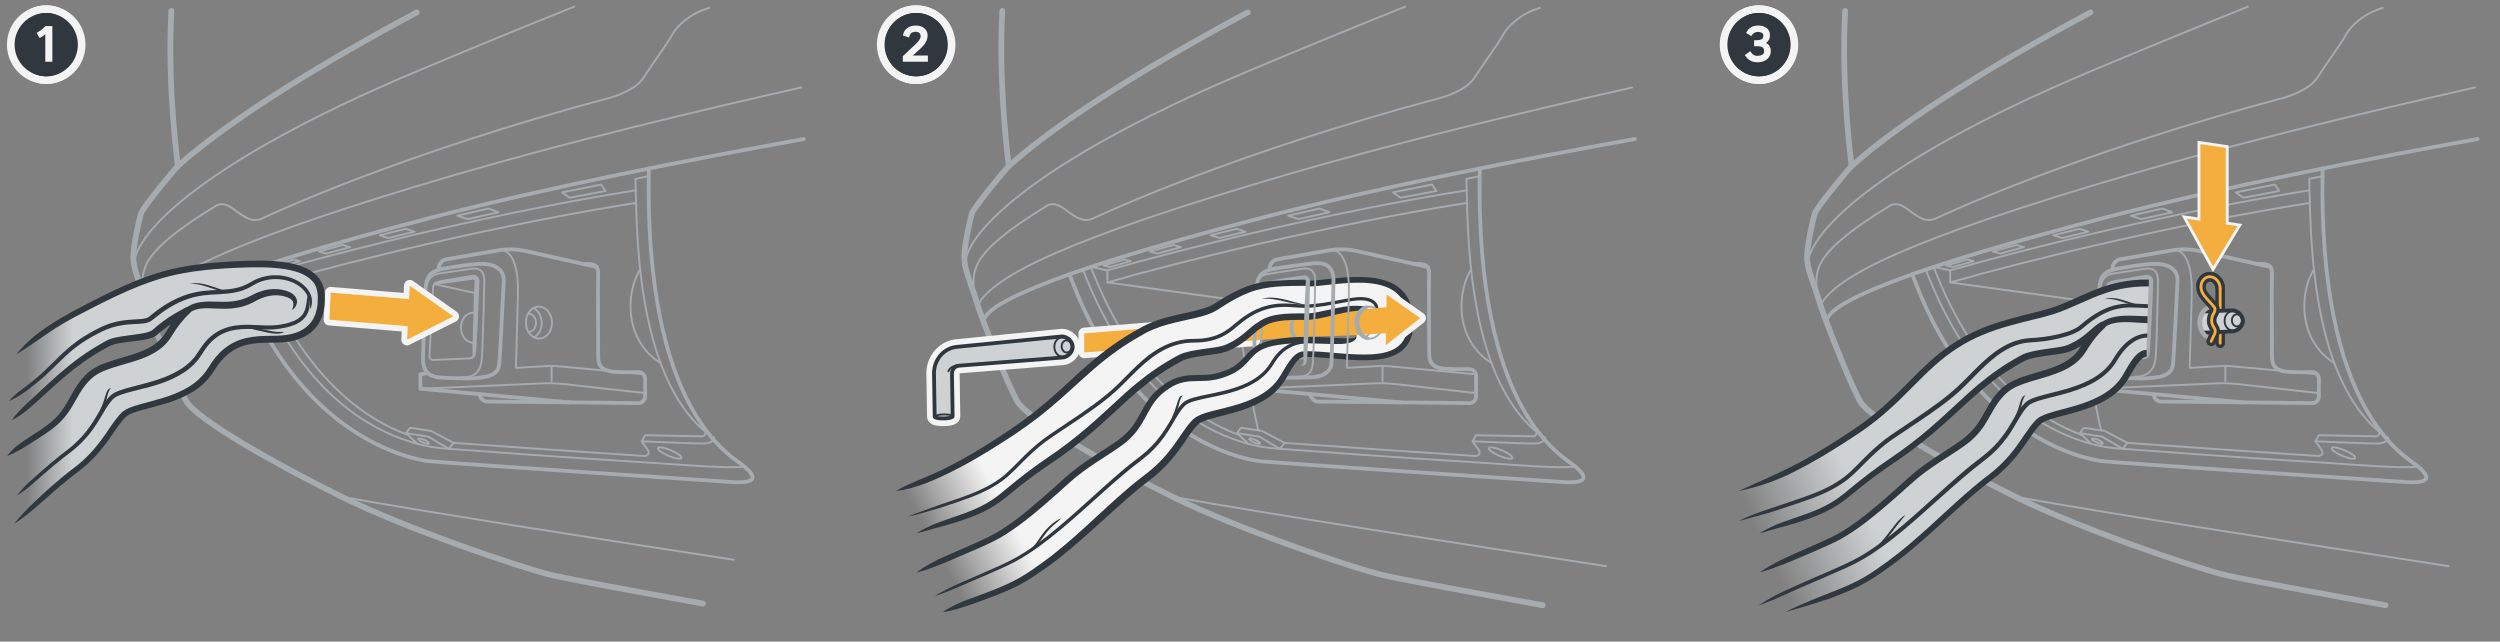 <?xml version="1.0" encoding="UTF-8"?><svg xmlns="http://www.w3.org/2000/svg" width="654" height="167.84" xmlns:xlink="http://www.w3.org/1999/xlink" viewBox="0 0 654 167.84"><rect x="0" y="0" width="654" height="167.84" fill="#808080" stroke="none"/><defs><linearGradient id="uuid-f7bed41d-ca4f-4dbe-89b7-bf9d8cb121a6" x1="243.121" y1="140.391" x2="261.684" y2="130.522" gradientUnits="userSpaceOnUse"><stop offset="0" stop-color="#f4f4f4" stop-opacity="0"/><stop offset="1" stop-color="#f4f4f4"/></linearGradient><linearGradient id="uuid-950a628b-5d28-4e69-86e3-0513f54a0e5e" x1="459.717" y1="139.473" x2="485.347" y2="127.573" gradientUnits="userSpaceOnUse"><stop offset="0" stop-color="#cfd2d4" stop-opacity="0"/><stop offset="1" stop-color="#cfd2d4"/></linearGradient><linearGradient id="uuid-a9aef04b-0c7a-44e4-ac1e-368296badf49" x1="7.001" y1="102.246" x2="19.065" y2="102.246" xlink:href="#uuid-950a628b-5d28-4e69-86e3-0513f54a0e5e"/></defs><g id="uuid-99ec38e4-a785-4301-8bed-6e64c2fd4f4a"><path d="m285.363,69.831l4.332.902v3.148l33.369,4.617s4.128,26.423,6.122,34.083" style="fill:none; stroke:#a6abb0; stroke-linecap:round; stroke-linejoin:round; stroke-width:.5px;"/><path d="m279.772,71.749l.747,1.953c15.3,39.994,43.483,46.399,49.281,46.965,5.897.575,79.542,5.466,79.542,5.466,5.858.262,6.05-1.278,2.779-4.068s-26.313-14.02-25.009-77.986" style="fill:none; stroke:#a6abb0; stroke-linecap:round; stroke-linejoin:round;"/><path d="m285.363,69.831c11.339,29.594,28.462,40.249,38.742,43.933" style="fill:none; stroke:#a6abb0; stroke-linecap:round; stroke-linejoin:round; stroke-width:.5px;"/><path d="m283.302,70.524c11.494,29.999,28.583,40.407,38.98,44.204,4.694,1.714,7.891,2.332,11.789,2.628,7.841.597,32.899,2.448,52.428,3.62,7.255.435,21.032,1.684,25.621,1.088" style="fill:none; stroke:#a6abb0; stroke-linecap:round; stroke-linejoin:round; stroke-width:.5px;"/><polygon points="283.627 87.209 283.627 92.194 328.137 89.063 328.377 83.579 283.627 87.209" style="fill:none; stroke:#f4f4f4; stroke-linecap:round; stroke-linejoin:round; stroke-width:3px;"/><polygon points="328.377 83.579 328.137 89.063 283.627 92.194 283.627 87.209 328.377 83.579" style="fill:#f4ae3d; stroke-width:0px;"/><polygon points="328.137 89.063 339.437 88.133 339 82.619 328.377 83.579 328.137 89.063" style="fill:#f4ae3d; stroke-width:0px;"/><path d="m183.87,157.901c-17.019-3.08-35.244-6.437-39.429-7.43-8.288-1.967-38.348-12.221-55.063-20.508-16.716-8.288-38.067-20.227-40.736-25.144-2.669-4.916-9.271-21.492-10.676-26.267-1.405-4.776-3.231-8.288-3.09-11.659s1.545-9.411,1.967-10.956,8.428-11.237,9.692-12.502c0,0-2.811-20.667-1.711-40.578" style="fill:none; stroke:#a6abb0; stroke-linecap:round; stroke-linejoin:round; stroke-width:1.5px;"/><path d="m89.377,129.962c22.728,4.06,64.575,10.624,102.538,16.48" style="fill:none; stroke:#a6abb0; stroke-linecap:round; stroke-linejoin:round; stroke-width:.5px;"/><path d="m38.388,79.881c3.917-7.664,23.445-17.428,80.927-34.226,28.741-8.399,62.718-16.562,90.284-22.769" style="fill:none; stroke:#a6abb0; stroke-linecap:round; stroke-linejoin:round; stroke-width:.5px;"/><path d="m37.278,76.378c.303-5.001-2.531-9.306,18.886-22.324,0,0,1.785-1.785,4.934.63,3.15,2.415,5.039,3.57,7.559,2.415s35.696-16.798,91.55-31.707c0,0,6.059-1.785,8.121-5.039s6.341-9.029,7.561-11.339,4.947-5.669,9.593-6.929" style="fill:none; stroke:#a6abb0; stroke-linecap:round; stroke-linejoin:round; stroke-width:.5px;"/><path d="m46.535,43.434c13.819-12.443,39.262-27.802,62.51-40.202" style="fill:none; stroke:#a6abb0; stroke-linecap:round; stroke-linejoin:round; stroke-width:1.5px;"/><path d="m35.183,69.845c-1.171-7.287,15.522-26.71,74.316-51.382,14.609-6.131,28.259-11.73,40.695-16.717" style="fill:none; stroke:#a6abb0; stroke-linecap:round; stroke-linejoin:round; stroke-width:.5px;"/><path d="m62.396,71.749l.747,1.953c15.3,39.994,43.483,46.399,49.281,46.965,5.897.575,79.542,5.466,79.542,5.466,5.858.262,6.05-1.278,2.779-4.068s-26.313-14.02-25.009-77.986" style="fill:none; stroke:#a6abb0; stroke-linecap:round; stroke-linejoin:round;"/><path d="m67.987,69.831c11.339,29.594,28.462,40.249,38.742,43.933" style="fill:none; stroke:#a6abb0; stroke-linecap:round; stroke-linejoin:round; stroke-width:.5px;"/><path d="m65.926,70.524c11.494,29.999,28.583,40.407,38.98,44.204,4.694,1.714,7.891,2.332,11.789,2.628,7.841.597,32.899,2.448,52.428,3.62,7.255.435,21.032,1.684,25.621,1.088" style="fill:none; stroke:#a6abb0; stroke-linecap:round; stroke-linejoin:round; stroke-width:.5px;"/><path d="m40.084,84.568c-1.378-3.787,12.764-12.137,73.449-27.82,30.202-7.805,67.202-15.061,96.752-20.382" style="fill:none; stroke:#a6abb0; stroke-linecap:round; stroke-linejoin:round;"/><line x1="105.688" y1="78.497" x2="111.354" y2="77.498" style="fill:none; stroke:#a6abb0; stroke-linecap:round; stroke-linejoin:round; stroke-width:.5px;"/><path d="m72.319,73.881c19.308-5.561,58.658-15.215,93.916-20.777" style="fill:none; stroke:#a6abb0; stroke-linecap:round; stroke-linejoin:round; stroke-width:.5px;"/><path d="m72.319,70.732c19.308-5.561,58.658-15.374,93.916-20.935" style="fill:none; stroke:#a6abb0; stroke-linecap:round; stroke-linejoin:round; stroke-width:.5px;"/><path d="m185.411,113.648c-19.806-15.213-18.757-56.452-19.176-66.841l3.466-.733" style="fill:none; stroke:#a6abb0; stroke-linecap:round; stroke-linejoin:round; stroke-width:.5px;"/><path d="m152.488,69.054c3.673-.21,4.092.735,3.987,3.148s.027,18.468.014,20.777.511,4.092,4.498,4.302c2.281.12,4.496.103,5.973.066.986-.025,1.798.767,1.798,1.754v4.592c0,.976-.797,1.764-1.772,1.754l-39.158-.402s-1.855.315-2.396-1.889" style="fill:none; stroke:#a6abb0; stroke-linecap:round; stroke-linejoin:round;"/><path d="m156.067,69.831l-18.558-4.156c-2.365-.53-4.836-.592-7.223-.171-4.37.772-9.303,1.602-13.463,2.317-1.182.203-2.049,1.228-2.049,2.427v.158" style="fill:none; stroke:#a6abb0; stroke-linecap:round; stroke-linejoin:round;"/><path d="m131.78,65.518c2.555.912,3.919,4.789,3.709,11.98-.21,7.191-.525,18.733-.525,18.733l8.614-.49c.851-.014,1.702.013,2.55.081l22.137,2.061" style="fill:none; stroke:#a6abb0; stroke-linecap:round; stroke-linejoin:round; stroke-width:.5px;"/><polyline points="111.93 97.595 109.99 97.883 109.99 101.688 148.92 105.262" style="fill:none; stroke:#a6abb0; stroke-linecap:round; stroke-linejoin:round;"/><path d="m109.99,101.688l31.908-1.391c1.891-.086,3.786-.028,5.669.172l21.191,2.373" style="fill:none; stroke:#a6abb0; stroke-linecap:round; stroke-linejoin:round; stroke-width:.5px;"/><polygon points="149.001 51.729 147.031 50.324 157.258 48.281 158.385 49.971 149.001 51.729" style="fill:none; stroke:#a6abb0; stroke-linecap:round; stroke-linejoin:round; stroke-width:.5px;"/><polygon points="130.414 55.528 122.29 57.323 119.612 56.425 127.784 54.555 130.414 55.528" style="fill:none; stroke:#a6abb0; stroke-linecap:round; stroke-linejoin:round; stroke-width:.5px;"/><polygon points="108.435 60.619 101.627 62.253 99.322 61.545 106.17 59.851 108.435 60.619" style="fill:none; stroke:#a6abb0; stroke-linecap:round; stroke-linejoin:round; stroke-width:.5px;"/><polygon points="91.584 64.66 85.417 66.325 83.447 65.803 89.645 64.085 91.584 64.66" style="fill:none; stroke:#a6abb0; stroke-linecap:round; stroke-linejoin:round; stroke-width:.5px;"/><polygon points="78.417 68.335 72.894 69.872 71.317 69.454 76.865 67.875 78.417 68.335" style="fill:none; stroke:#a6abb0; stroke-linecap:round; stroke-linejoin:round; stroke-width:.5px;"/><path d="m110.665,93.715s.446-16.042.689-18.466.657-4.256,4.861-5c5.862-1.036,9-1.292,10.243-1.224s5.545.441,5.322,4.607c-.223,4.166-.97,19.586-1.156,21.327-.133,1.244-.34,2.734-3.081,3.502-1.095.307-3.733.557-5.189.54-5.098-.062-5.472-.124-7.15-.249s-4.67-.562-4.539-5.036Z" style="fill:none; stroke:#a6abb0; stroke-linecap:round; stroke-linejoin:round;"/><path d="m120.681,98.72c3.682,0,5.194-1.308,5.432-5.788.238-4.479.572-18.061.572-19.3s-.095-3.765-3.288-3.336c-3.193.429-8.647,1.287-8.647,1.287,0,0-2.674.281-3.093,3.097" style="fill:none; stroke:#a6abb0; stroke-linecap:round; stroke-linejoin:round; stroke-width:.5px;"/><path d="m112.35,93.139l.942-18.069c.029-.559.447-1.021,1.001-1.106l9.359-1.437c.61-.094,1.153.391,1.13,1.008l-.724,19.074c-.023.614-.514,1.108-1.128,1.135l-9.555.427c-.579.026-1.055-.453-1.024-1.032Z" style="fill:none; stroke:#a6abb0; stroke-linecap:round; stroke-linejoin:round; stroke-width:.5px;"/><line x1="113.596" y1="74.339" x2="124.66" y2="76.733" style="fill:none; stroke:#a6abb0; stroke-linecap:round; stroke-linejoin:round; stroke-width:.5px;"/><ellipse cx="140.99" cy="84.402" rx="3.408" ry="4.171" transform="translate(-1.965 3.373) rotate(-1.361)" style="fill:none; stroke:#a6abb0; stroke-linecap:round; stroke-linejoin:round; stroke-width:.5px;"/><path d="m124.465,81.889c-.243-.065-.496-.096-.755-.09-1.779.042-3.18,1.842-3.128,4.02s1.536,3.909,3.316,3.867c.092-.002.183-.009.273-.02" style="fill:none; stroke:#a6abb0; stroke-linecap:round; stroke-linejoin:round; stroke-width:.5px;"/><path d="m139.573,80.593c1.214.618,2.086,2.065,2.124,3.769.04,1.727-.78,3.23-1.987,3.89" style="fill:none; stroke:#a6abb0; stroke-linecap:round; stroke-linejoin:round; stroke-width:.5px;"/><path d="m138.144,82.073c.031-.002.059-.005.09-.005,1.072-.027,1.968,1.018,1.999,2.329.031,1.314-.813,2.397-1.886,2.424-.039,0-.077.001-.113-.001" style="fill:none; stroke:#a6abb0; stroke-linecap:round; stroke-linejoin:round; stroke-width:.5px;"/><line x1="144.301" y1="96.056" x2="144.301" y2="99.672" style="fill:none; stroke:#a6abb0; stroke-linecap:round; stroke-linejoin:round; stroke-width:.5px;"/><path d="m118.685,115.86c9.7.716,32.211,2.242,50.074,3.442,0,0,1.653-.33.574-1.81s-1.477-2.048-1.477-2.048l.904-1.591,14.609.284s1.237.244,1.243-1.128" style="fill:none; stroke:#a6abb0; stroke-linecap:round; stroke-linejoin:round; stroke-width:.5px;"/><path d="m167.855,115.445s14.495.644,16.257.587,2.633-.707,2.709-1.632" style="fill:none; stroke:#a6abb0; stroke-linecap:round; stroke-linejoin:round; stroke-width:.5px;"/><ellipse cx="175.185" cy="118.513" rx=".79" ry="3.352" transform="translate(-2.242 233.642) rotate(-67.057)" style="fill:none; stroke:#a6abb0; stroke-linecap:round; stroke-linejoin:round; stroke-width:.5px;"/><path d="m109.204,116.111l-2.68-2.529c-.172-.153-.2-.412-.064-.598l.633-.863c.098-.134.262-.202.426-.178l5.212.774,5.954,3.144-1.285,1.549" style="fill:none; stroke:#a6abb0; stroke-linecap:round; stroke-linejoin:round; stroke-width:.5px;"/><polyline points="106.219 113.312 112.042 114.22 117.4 117.41" style="fill:none; stroke:#a6abb0; stroke-linecap:round; stroke-linejoin:round; stroke-width:.5px;"/><ellipse cx="110.821" cy="115.409" rx=".376" ry="1.528" transform="translate(-38.686 172.401) rotate(-67.029)" style="fill:none; stroke:#a6abb0; stroke-linecap:round; stroke-linejoin:round; stroke-width:.5px;"/><path d="m172.79,94.948c-8.203-5.065-7.838-14.231-7.838-14.904,0-3.506.884-6.749,2.383-9.392" style="fill:none; stroke:#a6abb0; stroke-linecap:round; stroke-linejoin:round; stroke-width:.5px;"/><path d="m113.292,75.07c-.115-.358.001-.816.318-1.125.154-.157.354-.283.578-.347.192-.056.344-.112.52-.152.68-.189,1.373-.295,2.065-.414l4.15-.693,2.075-.347.519-.084c.231-.044.567-.033.828.069.547.189.969.691,1.055,1.27.04.335.007.468.009.647l-.018.526-.036,1.051-.071,2.102-.391,8.405-.224,4.202c-.04.7-.061,1.401-.148,2.099-.028.288-.104.871-.453,1.163-.313.318-.782.428-1.139.301.345-.158.557-.406.655-.658.112-.272.053-.438.035-.84-.034-.703-.002-1.403.012-2.105l.096-4.206.247-8.411.164-4.081c-.013-.118-.105-.232-.222-.273-.068-.022-.094-.03-.208-.013l-.52.075-2.083.292-4.167.584c-.695.095-1.388.201-2.094.225-.17.014-.365.008-.519.011-.121,0-.252.013-.379.065-.257.098-.503.319-.654.662Z" style="fill:#a6abb0; stroke-width:0px;"/><path d="m403.576,158.322c-17.65-3.189-37.383-6.813-41.759-7.852-8.288-1.967-38.348-12.221-55.063-20.508-16.716-8.288-38.067-20.227-40.736-25.144-2.669-4.916-9.271-21.492-10.676-26.267-1.405-4.776-3.231-8.288-3.09-11.659s1.545-9.411,1.967-10.956,8.428-11.237,9.692-12.502c0,0-2.811-20.667-1.711-40.578" style="fill:none; stroke:#a6abb0; stroke-linecap:round; stroke-linejoin:round; stroke-width:1.5px;"/><path d="m306.753,129.962c24.911,4.45,72.793,11.909,113.352,18.145" style="fill:none; stroke:#a6abb0; stroke-linecap:round; stroke-linejoin:round; stroke-width:.5px;"/><path d="m255.764,79.881c3.917-7.664,23.445-17.428,80.927-34.226,28.741-8.399,62.718-16.562,90.284-22.769" style="fill:none; stroke:#a6abb0; stroke-linecap:round; stroke-linejoin:round; stroke-width:.5px;"/><path d="m254.653,76.378c.303-5.001-2.531-9.306,18.886-22.324,0,0,1.785-1.785,4.934.63,3.15,2.415,5.039,3.57,7.559,2.415s35.696-16.798,91.55-31.707c0,0,6.059-1.785,8.121-5.039s6.341-9.029,7.561-11.339,4.947-5.669,9.593-6.929" style="fill:none; stroke:#a6abb0; stroke-linecap:round; stroke-linejoin:round; stroke-width:.5px;"/><path d="m263.911,43.434c13.819-12.443,39.262-27.802,62.51-40.202" style="fill:none; stroke:#a6abb0; stroke-linecap:round; stroke-linejoin:round; stroke-width:1.5px;"/><path d="m252.558,69.845c-1.171-7.287,15.522-26.71,74.316-51.382,14.609-6.131,28.259-11.73,40.695-16.717" style="fill:none; stroke:#a6abb0; stroke-linecap:round; stroke-linejoin:round; stroke-width:.5px;"/><path d="m257.46,84.568c-1.378-3.787,12.764-12.137,73.449-27.82,30.202-7.805,67.202-15.061,96.752-20.382" style="fill:none; stroke:#a6abb0; stroke-linecap:round; stroke-linejoin:round;"/><line x1="323.063" y1="78.497" x2="328.73" y2="77.498" style="fill:none; stroke:#a6abb0; stroke-linecap:round; stroke-linejoin:round; stroke-width:.5px;"/><path d="m289.694,73.881c19.308-5.561,58.658-15.215,93.916-20.777" style="fill:none; stroke:#a6abb0; stroke-linecap:round; stroke-linejoin:round; stroke-width:.5px;"/><path d="m289.694,70.732c19.308-5.561,58.658-15.374,93.916-20.935" style="fill:none; stroke:#a6abb0; stroke-linecap:round; stroke-linejoin:round; stroke-width:.5px;"/><path d="m402.786,113.648c-19.806-15.213-18.757-56.452-19.176-66.841l3.466-.733" style="fill:none; stroke:#a6abb0; stroke-linecap:round; stroke-linejoin:round; stroke-width:.5px;"/><path d="m369.864,69.054c3.673-.21,4.092.735,3.987,3.148s.027,17.683.014,19.992.511,4.092,4.498,4.302c2.281.12,4.496.103,5.973.066.986-.025,1.798.767,1.798,1.754v5.378c0,.976-.797,1.764-1.772,1.754l-39.158-.402s-1.855.315-2.396-1.889" style="fill:none; stroke:#a6abb0; stroke-linecap:round; stroke-linejoin:round;"/><path d="m373.443,69.831l-18.558-4.156c-2.365-.53-4.836-.592-7.223-.171-4.37.772-9.303,1.602-13.463,2.317-1.182.203-2.049,1.228-2.049,2.427v.158" style="fill:none; stroke:#a6abb0; stroke-linecap:round; stroke-linejoin:round;"/><polyline points="329.305 97.595 327.366 97.883 327.366 101.688 366.296 105.262" style="fill:none; stroke:#a6abb0; stroke-linecap:round; stroke-linejoin:round;"/><path d="m327.366,101.688l31.908-1.391c1.891-.086,3.786-.028,5.669.172l21.191,2.373" style="fill:none; stroke:#a6abb0; stroke-linecap:round; stroke-linejoin:round; stroke-width:.5px;"/><polygon points="366.377 51.729 364.407 50.324 374.633 48.281 375.761 49.971 366.377 51.729" style="fill:none; stroke:#a6abb0; stroke-linecap:round; stroke-linejoin:round; stroke-width:.5px;"/><polygon points="347.79 55.528 339.666 57.323 336.988 56.425 345.16 54.555 347.79 55.528" style="fill:none; stroke:#a6abb0; stroke-linecap:round; stroke-linejoin:round; stroke-width:.5px;"/><polygon points="325.811 60.619 319.003 62.253 316.698 61.545 323.546 59.851 325.811 60.619" style="fill:none; stroke:#a6abb0; stroke-linecap:round; stroke-linejoin:round; stroke-width:.5px;"/><polygon points="308.96 64.66 302.793 66.325 300.822 65.803 307.02 64.085 308.96 64.66" style="fill:none; stroke:#a6abb0; stroke-linecap:round; stroke-linejoin:round; stroke-width:.5px;"/><polygon points="295.792 68.335 290.27 69.872 288.693 69.454 294.24 67.875 295.792 68.335" style="fill:none; stroke:#a6abb0; stroke-linecap:round; stroke-linejoin:round; stroke-width:.5px;"/><path d="m344.919,98.46c-1.095.307-3.729.299-5.185.325-5.098.091-5.473.04-7.155-.034s-4.67-.562-4.539-5.036c0,0,.446-16.042.689-18.466s.657-4.256,4.861-5" style="fill:none; stroke:#a6abb0; stroke-linecap:round; stroke-linejoin:round;"/><path d="m329.726,93.139l.942-18.069c.029-.559.447-1.021,1.001-1.106l9.359-1.437c.61-.094,1.153.391,1.13,1.008l-.724,19.074c-.023.614-.514,1.108-1.128,1.135l-9.555.427c-.579.026-1.055-.453-1.024-1.032Z" style="fill:none; stroke:#a6abb0; stroke-linecap:round; stroke-linejoin:round; stroke-width:.5px;"/><line x1="330.972" y1="74.339" x2="342.036" y2="76.733" style="fill:none; stroke:#a6abb0; stroke-linecap:round; stroke-linejoin:round; stroke-width:.5px;"/><line x1="361.677" y1="96.056" x2="361.677" y2="99.672" style="fill:none; stroke:#a6abb0; stroke-linecap:round; stroke-linejoin:round; stroke-width:.5px;"/><path d="m336.061,115.86c9.7.716,32.211,2.242,50.074,3.442,0,0,1.653-.33.574-1.81s-1.477-2.048-1.477-2.048l.904-1.591,14.609.284s1.237.244,1.243-1.128" style="fill:none; stroke:#a6abb0; stroke-linecap:round; stroke-linejoin:round; stroke-width:.5px;"/><path d="m385.231,115.445s14.495.644,16.257.587,2.633-.707,2.709-1.632" style="fill:none; stroke:#a6abb0; stroke-linecap:round; stroke-linejoin:round; stroke-width:.5px;"/><ellipse cx="392.561" cy="118.513" rx=".79" ry="3.352" transform="translate(130.398 433.823) rotate(-67.057)" style="fill:none; stroke:#a6abb0; stroke-linecap:round; stroke-linejoin:round; stroke-width:.5px;"/><path d="m326.579,116.111l-2.68-2.529c-.172-.153-.2-.412-.064-.598l.633-.863c.098-.134.262-.202.426-.178l5.212.774,5.954,3.144-1.285,1.549" style="fill:none; stroke:#a6abb0; stroke-linecap:round; stroke-linejoin:round; stroke-width:.5px;"/><polyline points="323.595 113.312 329.418 114.22 334.776 117.41" style="fill:none; stroke:#a6abb0; stroke-linecap:round; stroke-linejoin:round; stroke-width:.5px;"/><ellipse cx="328.197" cy="115.409" rx=".376" ry="1.528" transform="translate(93.854 372.539) rotate(-67.029)" style="fill:none; stroke:#a6abb0; stroke-linecap:round; stroke-linejoin:round; stroke-width:.5px;"/><path d="m390.166,94.948c-8.203-5.065-7.838-14.231-7.838-14.904,0-3.506.884-6.749,2.383-9.392" style="fill:none; stroke:#a6abb0; stroke-linecap:round; stroke-linejoin:round; stroke-width:.5px;"/><path d="m624.059,158.322c-17.65-3.189-37.383-6.813-41.759-7.852-8.288-1.967-38.348-12.221-55.063-20.508-16.716-8.288-38.067-20.227-40.736-25.144-2.669-4.916-9.271-21.492-10.676-26.267-1.405-4.776-3.231-8.288-3.09-11.659s1.545-9.411,1.967-10.956,8.428-11.237,9.692-12.502c0,0-2.811-20.667-1.711-40.578" style="fill:none; stroke:#a6abb0; stroke-linecap:round; stroke-linejoin:round; stroke-width:1.5px;"/><path d="m527.236,129.962c24.911,4.45,72.793,11.909,113.352,18.145" style="fill:none; stroke:#a6abb0; stroke-linecap:round; stroke-linejoin:round; stroke-width:.5px;"/><path d="m476.247,79.881c3.917-7.664,23.445-17.428,80.927-34.226,28.741-8.399,62.718-16.562,90.284-22.769" style="fill:none; stroke:#a6abb0; stroke-linecap:round; stroke-linejoin:round; stroke-width:.5px;"/><path d="m475.136,76.378c.303-5.001-2.531-9.306,18.886-22.324,0,0,1.785-1.785,4.934.63,3.15,2.415,5.039,3.57,7.559,2.415s35.696-16.798,91.55-31.707c0,0,6.059-1.785,8.121-5.039s6.341-9.029,7.561-11.339,4.947-5.669,9.593-6.929" style="fill:none; stroke:#a6abb0; stroke-linecap:round; stroke-linejoin:round; stroke-width:.5px;"/><path d="m484.394,43.434c13.819-12.443,39.262-27.802,62.51-40.202" style="fill:none; stroke:#a6abb0; stroke-linecap:round; stroke-linejoin:round; stroke-width:1.5px;"/><path d="m473.041,69.845c-1.171-7.287,15.522-26.71,74.316-51.382,14.609-6.131,28.259-11.73,40.695-16.717" style="fill:none; stroke:#a6abb0; stroke-linecap:round; stroke-linejoin:round; stroke-width:.5px;"/><path d="m500.255,71.749l.747,1.953c15.3,39.994,43.483,46.399,49.281,46.965,5.897.575,79.542,5.466,79.542,5.466,5.858.262,6.05-1.278,2.779-4.068s-26.313-14.02-25.009-77.986" style="fill:none; stroke:#a6abb0; stroke-linecap:round; stroke-linejoin:round;"/><path d="m505.846,69.831c11.339,29.594,28.462,40.249,38.742,43.933" style="fill:none; stroke:#a6abb0; stroke-linecap:round; stroke-linejoin:round; stroke-width:.5px;"/><path d="m503.785,70.524c11.494,29.999,28.583,40.407,38.98,44.204,4.694,1.714,7.891,2.332,11.789,2.628,7.841.597,32.899,2.448,52.428,3.62,7.255.435,21.032,1.684,25.621,1.088" style="fill:none; stroke:#a6abb0; stroke-linecap:round; stroke-linejoin:round; stroke-width:.5px;"/><path d="m477.943,84.568c-1.378-3.787,12.764-12.137,73.449-27.82,30.202-7.805,67.202-15.061,96.752-20.382" style="fill:none; stroke:#a6abb0; stroke-linecap:round; stroke-linejoin:round;"/><path d="m505.846,69.831l4.332.902v3.148l33.369,4.617s4.128,26.423,6.122,34.083" style="fill:none; stroke:#a6abb0; stroke-linecap:round; stroke-linejoin:round; stroke-width:.5px;"/><line x1="543.546" y1="78.497" x2="549.213" y2="77.498" style="fill:none; stroke:#a6abb0; stroke-linecap:round; stroke-linejoin:round; stroke-width:.5px;"/><path d="m510.177,73.881c19.308-5.561,58.658-15.215,93.916-20.777" style="fill:none; stroke:#a6abb0; stroke-linecap:round; stroke-linejoin:round; stroke-width:.5px;"/><path d="m510.177,70.732c19.308-5.561,58.658-15.374,93.916-20.935" style="fill:none; stroke:#a6abb0; stroke-linecap:round; stroke-linejoin:round; stroke-width:.5px;"/><path d="m623.269,113.648c-19.806-15.213-18.757-56.452-19.176-66.841l3.466-.733" style="fill:none; stroke:#a6abb0; stroke-linecap:round; stroke-linejoin:round; stroke-width:.5px;"/><path d="m590.347,69.054c3.673-.21,4.092.735,3.987,3.148s.027,18.468.014,20.777.511,4.092,4.498,4.302c2.281.12,4.496.103,5.973.066.986-.025,1.798.767,1.798,1.754v4.592c0,.976-.797,1.764-1.772,1.754l-39.158-.402s-1.855.315-2.396-1.889" style="fill:none; stroke:#a6abb0; stroke-linecap:round; stroke-linejoin:round;"/><path d="m593.926,69.831l-18.558-4.156c-2.365-.53-4.836-.592-7.223-.171-4.37.772-9.303,1.602-13.463,2.317-1.182.203-2.049,1.228-2.049,2.427v.158" style="fill:none; stroke:#a6abb0; stroke-linecap:round; stroke-linejoin:round;"/><path d="m569.638,65.518c2.555.912,3.919,4.789,3.709,11.98-.21,7.191-.525,18.733-.525,18.733l8.614-.49c.851-.014,1.702.013,2.55.081l22.137,2.061" style="fill:none; stroke:#a6abb0; stroke-linecap:round; stroke-linejoin:round; stroke-width:.5px;"/><polyline points="549.788 97.595 547.849 97.883 547.849 101.688 586.779 105.262" style="fill:none; stroke:#a6abb0; stroke-linecap:round; stroke-linejoin:round;"/><path d="m547.849,101.688l31.908-1.391c1.891-.086,3.786-.028,5.669.172l21.191,2.373" style="fill:none; stroke:#a6abb0; stroke-linecap:round; stroke-linejoin:round; stroke-width:.5px;"/><polygon points="586.86 51.729 584.89 50.324 595.116 48.281 596.244 49.971 586.86 51.729" style="fill:none; stroke:#a6abb0; stroke-linecap:round; stroke-linejoin:round; stroke-width:.5px;"/><polygon points="568.273 55.528 560.149 57.323 557.471 56.425 565.643 54.555 568.273 55.528" style="fill:none; stroke:#a6abb0; stroke-linecap:round; stroke-linejoin:round; stroke-width:.5px;"/><polygon points="546.294 60.619 539.486 62.253 537.181 61.545 544.029 59.851 546.294 60.619" style="fill:none; stroke:#a6abb0; stroke-linecap:round; stroke-linejoin:round; stroke-width:.5px;"/><polygon points="529.443 64.66 523.276 66.325 521.305 65.803 527.503 64.085 529.443 64.66" style="fill:none; stroke:#a6abb0; stroke-linecap:round; stroke-linejoin:round; stroke-width:.5px;"/><polygon points="516.275 68.335 510.753 69.872 509.176 69.454 514.723 67.875 516.275 68.335" style="fill:none; stroke:#a6abb0; stroke-linecap:round; stroke-linejoin:round; stroke-width:.5px;"/><path d="m548.524,93.715s.446-16.042.689-18.466.657-4.256,4.861-5c5.862-1.036,9-1.292,10.243-1.224s5.545.441,5.322,4.607c-.223,4.166-.97,19.586-1.156,21.327-.133,1.244-.34,2.734-3.081,3.502-1.095.307-3.733.557-5.189.54-5.098-.062-5.472-.124-7.15-.249s-4.67-.562-4.539-5.036Z" style="fill:none; stroke:#a6abb0; stroke-linecap:round; stroke-linejoin:round;"/><path d="m558.54,98.556c2.716,0,5.194-1.144,5.432-5.623.238-4.479.572-18.061.572-19.3s-.095-3.765-3.288-3.336c-3.193.429-8.53,1.287-8.53,1.287,0,0-2.674.281-3.093,3.097" style="fill:none; stroke:#a6abb0; stroke-linecap:round; stroke-linejoin:round; stroke-width:.5px;"/><path d="m550.209,93.139l.942-18.069c.029-.559.447-1.021,1.001-1.106l9.359-1.437c.61-.094,1.153.391,1.13,1.008l-.724,19.074c-.023.614-.514,1.108-1.128,1.135l-9.555.427c-.579.026-1.055-.453-1.024-1.032Z" style="fill:none; stroke:#a6abb0; stroke-linecap:round; stroke-linejoin:round; stroke-width:.5px;"/><line x1="551.455" y1="74.339" x2="562.519" y2="76.733" style="fill:none; stroke:#a6abb0; stroke-linecap:round; stroke-linejoin:round; stroke-width:.5px;"/><ellipse cx="578.849" cy="84.402" rx="3.408" ry="4.171" transform="translate(-1.841 13.772) rotate(-1.361)" style="fill:none; stroke:#a6abb0; stroke-linecap:round; stroke-linejoin:round; stroke-width:.5px;"/><line x1="582.16" y1="96.056" x2="582.16" y2="99.672" style="fill:none; stroke:#a6abb0; stroke-linecap:round; stroke-linejoin:round; stroke-width:.5px;"/><path d="m556.544,115.86c9.7.716,32.211,2.242,50.074,3.442,0,0,1.653-.33.574-1.81s-1.477-2.048-1.477-2.048l.904-1.591,14.609.284s1.237.244,1.243-1.128" style="fill:none; stroke:#a6abb0; stroke-linecap:round; stroke-linejoin:round; stroke-width:.5px;"/><path d="m605.714,115.445s14.495.644,16.257.587,2.633-.707,2.709-1.632" style="fill:none; stroke:#a6abb0; stroke-linecap:round; stroke-linejoin:round; stroke-width:.5px;"/><ellipse cx="613.044" cy="118.513" rx=".79" ry="3.352" transform="translate(264.934 636.864) rotate(-67.057)" style="fill:none; stroke:#a6abb0; stroke-linecap:round; stroke-linejoin:round; stroke-width:.5px;"/><path d="m547.062,116.111l-2.68-2.529c-.172-.153-.2-.412-.064-.598l.633-.863c.098-.134.262-.202.426-.178l5.212.774,5.954,3.144-1.285,1.549" style="fill:none; stroke:#a6abb0; stroke-linecap:round; stroke-linejoin:round; stroke-width:.5px;"/><polyline points="544.078 113.312 549.901 114.22 555.259 117.41" style="fill:none; stroke:#a6abb0; stroke-linecap:round; stroke-linejoin:round; stroke-width:.5px;"/><ellipse cx="548.68" cy="115.409" rx=".376" ry="1.528" transform="translate(228.288 575.537) rotate(-67.029)" style="fill:none; stroke:#a6abb0; stroke-linecap:round; stroke-linejoin:round; stroke-width:.5px;"/><path d="m610.649,94.948c-8.203-5.065-7.838-14.231-7.838-14.904,0-3.506.884-6.749,2.383-9.392" style="fill:none; stroke:#a6abb0; stroke-linecap:round; stroke-linejoin:round; stroke-width:.5px;"/><path d="m551.151,75.07c-.115-.358.001-.816.318-1.125.154-.157.354-.283.578-.347.192-.056.344-.112.52-.152.68-.189,1.373-.295,2.065-.414l4.15-.693,2.075-.347.519-.084c.231-.044.567-.033.828.069.547.189.969.691,1.055,1.27.04.335.007.468.009.647l-.018.526-.036,1.051-.071,2.102-.391,8.405-.224,4.202c-.04.7-.061,1.401-.148,2.099-.028.288-.104.871-.453,1.163-.313.318-.782.428-1.139.301.345-.158.557-.406.655-.658.112-.272.053-.438.035-.84-.034-.703-.002-1.403.012-2.105l.096-4.206.247-8.411.164-4.081c-.013-.118-.105-.232-.222-.273-.068-.022-.094-.03-.208-.013l-.52.075-2.083.292-4.167.584c-.695.095-1.388.201-2.094.225-.17.014-.365.008-.519.011-.121,0-.252.013-.379.065-.257.098-.503.319-.654.662Z" style="fill:#a6abb0; stroke-width:0px;"/><line x1="580.985" y1="85.855" x2="580.804" y2="85.871" style="fill:none; stroke:#30373e; stroke-linecap:round; stroke-linejoin:round; stroke-width:.5px;"/><path d="m355.52,82.073c.031-.002.059-.005.09-.005,1.072-.027,1.968,1.018,1.999,2.329.031,1.314-.813,2.397-1.886,2.424-.039,0-.077.001-.113-.001" style="fill:none; stroke:#a6abb0; stroke-linecap:round; stroke-linejoin:round; stroke-width:.5px;"/></g><g id="uuid-40a7f006-f379-43e2-8ea0-8f3247fc055a"><path d="m234.329,128.447c9.601-3.124,16.828-6.307,30.688-15.555,14.992-10.002,19.311-18.642,34.515-26.728,6.497-3.453,14.53-3.253,18.709-6.006,8.988-5.921,12.873-6.204,23.414-6.143,7.066,0,27.354-5.506,27.354,10.306,0,13.196-16.992,8.34-27.926,8.34-2.159,0-3.872,3.399-5.438,6.078-5.339,9.126-19.638,8.609-22.776,11.528-3.149,2.917-5.322,9.159-12.917,14.778-7.592,5.608-17.872,16.528-26.363,22.522-6.139,4.33-7.531,5.549-21.599,10.502-1.992.701-3.771,1.395-5.402,2.072l-6.782-10.38c1.603-.764,3.355-1.576,5.314-2.439,2.402-1.056,4.44-1.931,6.191-2.692,8.113-3.508,9.584-4.143,14.022-7.272,4.207-2.979,9.258-7.512,14.133-11.891,4.51-4.063,9.929-6.951,13.751-9.733,6.168-4.49,5.674-9.397,10.533-13.486,6.067-5.106,9.469-2.376,15.211-3.942,5.661-1.544,4.821-1.601,6.72-3.85,4.22-4.998,5.552-5.67,18.414-5.198,5.22.192,9.499.708,10.78-1.436,1.605-2.687,2.042-5.434-1.124-7.097-4.28.424-8.783,2.12-11.944,2.12-4.016,0-9.187-.238-12.31,2.236-2.245,1.259-4.197,4.2-8.858,6.039-2.375.942-9.136,1.058-11.887,2.536-7.633,4.096-12.196,8.313-17.476,13.199-4.378,4.031-9.33,8.613-16.483,13.421-5.583,3.763-9.115,6.688-12.239,9.264-5.087,4.21-10.209,5.604-18.177,8.154-1.452.461-3.05,1.096-4.653,1.79l-5.395-11.035Z" style="fill:url(#uuid-f7bed41d-ca4f-4dbe-89b7-bf9d8cb121a6); stroke-width:0px;"/><path d="m339.437,89.089c-.538.177-.845-.052-1.042-.315-.216-.257-.402-.538-.559-.834-.327-.59-.471-1.261-.525-1.923-.017-.661.062-1.338.312-1.959.121-.311.273-.609.455-.888.172-.273.372-.593.969-.46.199.568.053.73-.065.971-.108.235-.19.48-.248.731-.109.503-.166,1.017-.116,1.533.011.514.138,1.012.306,1.494.09.239.204.469.341.684.156.209.255.414.171.967Z" style="fill:#a6abb0; stroke-width:0px;"/><path d="m234.329,128.447c2.262-1.316,4.61-2.289,6.95-3.272,2.35-.956,4.661-1.998,6.924-3.147,4.529-2.288,8.874-4.953,13.145-7.732,4.307-2.757,8.4-5.712,12.267-9.015,3.879-3.276,7.497-6.884,11.413-10.246,3.907-3.368,8.141-6.429,12.682-8.92,2.212-1.32,4.766-2.363,7.265-3.022,2.514-.708,5.056-1.161,7.502-1.752,1.22-.299,2.428-.611,3.54-1.063.553-.228,1.087-.481,1.575-.782.519-.31,1.084-.683,1.624-1.022,2.194-1.37,4.502-2.63,6.985-3.552,2.48-.926,5.13-1.4,7.724-1.559,2.602-.167,5.174-.13,7.734-.097l-.009,1.5c-5.093.049-10.237-.046-14.854,1.754-2.309.883-4.506,2.103-6.634,3.462-.54.346-1.038.684-1.613,1.037-.598.377-1.22.677-1.846.942-1.256.521-2.53.865-3.792,1.172-5.048,1.171-10.021,1.958-14.293,4.607-4.43,2.439-8.527,5.407-12.364,8.72-3.829,3.322-7.525,6.885-11.48,10.193-3.939,3.316-8.184,6.327-12.515,9.051-4.323,2.765-8.735,5.425-13.358,7.716-4.635,2.225-9.368,4.468-14.571,5.026Z" style="fill:#30373e; stroke-width:0px;"/><path d="m341.083,93.411c-.787.006-1.652.847-2.326,1.769-.689.944-1.287,2.006-1.895,3.082-.293.537-.618,1.084-1.008,1.628-.364.549-.73,1.097-1.199,1.561-.44.488-.872.985-1.391,1.384-.497.424-.986.861-1.539,1.201-4.311,2.968-9.41,4.043-14.129,5.28-1.164.322-2.368.638-3.319,1.134-.853.395-1.62,1.348-2.339,2.289-1.425,1.932-2.753,4.086-4.322,6.07-1.543,2.007-3.316,3.861-5.255,5.509-.968.828-2.008,1.588-2.954,2.323-.963.751-1.912,1.529-2.848,2.326-3.74,3.198-7.377,6.566-11.073,9.883-3.702,3.31-7.452,6.607-11.56,9.507-2.027,1.411-4.057,2.891-6.278,4.129-2.211,1.247-4.53,2.233-6.847,3.155-2.322.916-4.662,1.754-7.004,2.581-2.362.797-4.655,1.598-7.21,1.917,1.037-.733,2.14-1.334,3.265-1.883.561-.28,1.134-.529,1.704-.786.579-.23,1.153-.453,1.735-.664,2.326-.842,4.647-1.696,6.93-2.617,2.279-.928,4.526-1.908,6.626-3.115,2.105-1.193,4.08-2.655,6.108-4.091,7.941-5.76,14.787-12.999,22.387-19.451.951-.809,1.922-1.601,2.914-2.373,1.013-.783,1.978-1.487,2.894-2.269,1.839-1.561,3.515-3.305,4.996-5.227,1.512-1.904,2.791-3.981,4.309-6.038.389-.512.798-1.02,1.256-1.507.258-.237.426-.485.769-.709.31-.219.63-.479.941-.598,1.259-.641,2.482-.935,3.7-1.277,2.428-.631,4.824-1.154,7.137-1.9,2.308-.739,4.545-1.673,6.499-3.002.512-.304.949-.694,1.399-1.069.474-.353.857-.793,1.252-1.221.425-.406.748-.889,1.074-1.371.341-.459.657-.972.963-1.521.628-1.07,1.267-2.164,2.058-3.211.404-.52.847-1.033,1.412-1.483.554-.441,1.3-.843,2.165-.844v1.5Z" style="fill:#30373e; stroke-width:0px;"/><path d="m239.712,149.76c2.331-1.715,4.867-3.068,7.473-4.197l7.806-3.432c2.596-1.156,5.132-2.321,7.448-3.864,2.349-1.537,4.581-3.237,6.752-5.046,2.169-1.808,4.31-3.665,6.428-5.554l3.175-2.84c1.081-.971,2.214-1.878,3.371-2.738,2.316-1.722,4.741-3.253,7.121-4.791,1.185-.772,2.376-1.538,3.483-2.364,1.101-.804,2.085-1.738,2.95-2.775,1.762-2.06,2.799-4.679,4.428-7.173.821-1.236,1.825-2.388,2.974-3.353,1.141-.934,2.375-1.797,3.764-2.42,1.383-.632,2.916-.961,4.397-1.055,1.482-.092,2.898-.029,4.265-.118,1.373-.08,2.682-.315,3.987-.759,1.299-.416,2.549-.95,3.63-1.714,1.095-.755,1.977-1.744,2.944-2.829.958-1.084,2.175-2.156,3.588-2.766,1.407-.636,2.849-.965,4.277-1.233,1.437-.261,2.883-.409,4.326-.509,2.887-.199,5.765-.104,8.604.043,1.418.069,2.832.185,4.214.204.69.016,1.374.052,2.029.041.333-.006.642-.03.935-.103.292-.066.553-.225.698-.595.164.357-.026.866-.357,1.142-.321.28-.699.482-1.065.597-.741.261-1.484.357-2.214.402-1.461.063-2.888.03-4.311-.013-2.84-.097-5.653-.226-8.447-.115-1.396.053-2.784.187-4.148.414-1.365.23-2.723.538-3.904,1.092-1.208.533-2.174,1.384-3.095,2.423-.916,1.036-1.935,2.198-3.187,3.066-1.243.884-2.638,1.482-4.038,1.936-1.386.48-2.899.76-4.363.847-1.471.099-2.903.042-4.259.135-1.354.095-2.641.381-3.846.934-1.206.546-2.321,1.327-3.374,2.196-1.026.87-1.905,1.885-2.654,3.019-1.482,2.26-2.566,5.025-4.503,7.331-.95,1.149-2.041,2.189-3.233,3.067-1.17.877-2.368,1.657-3.564,2.438-2.393,1.55-4.779,3.061-7.025,4.736-1.123.836-2.211,1.71-3.245,2.64l-3.179,2.85c-2.129,1.891-4.264,3.785-6.487,5.589-2.212,1.813-4.525,3.545-6.949,5.102-2.438,1.594-5.104,2.79-7.707,3.923l-7.838,3.369c-2.631,1.09-5.231,2.18-8.075,2.82Z" style="fill:#30373e; stroke-width:0px;"/><path d="m341.608,89.876c-2.408-.003-4.755,1.056-6.452,2.774-.879.858-1.518,1.847-2.192,2.943-.701,1.1-1.571,2.088-2.554,2.936-1.973,1.704-4.342,2.835-6.753,3.658-2.42.826-4.911,1.35-7.376,1.857-1.231.257-2.462.504-3.647.836-.591.166-1.169.362-1.694.614-.541.242-.914.582-1.334,1.04-1.579,1.809-2.623,4.168-4.035,6.283-1.379,2.142-3.012,4.158-4.922,5.866-.937.862-1.982,1.65-2.965,2.406-.996.752-1.969,1.543-2.934,2.342-7.722,6.414-14.821,13.627-23.022,19.6-2.055,1.467-4.184,2.869-6.443,4.042-2.256,1.173-4.578,2.165-6.887,3.172l-6.936,2.991c-2.314.997-4.619,1.978-7.036,2.76,4.321-2.662,9.061-4.435,13.65-6.492,2.302-1.014,4.611-2.013,6.82-3.174,2.209-1.158,4.292-2.541,6.327-4.007,8.082-5.935,15.152-13.169,22.893-19.656,1.911-1.659,4.044-3.083,5.87-4.717,1.849-1.647,3.421-3.577,4.771-5.662,1.392-2.06,2.4-4.388,4.143-6.396.248-.236.43-.482.733-.708.283-.232.589-.401.893-.547.611-.291,1.232-.496,1.852-.67,1.241-.344,2.482-.59,3.716-.845,2.466-.501,4.916-1.013,7.268-1.811,2.343-.793,4.606-1.877,6.458-3.471.924-.794,1.736-1.713,2.39-2.735.644-1.045,1.383-2.188,2.319-3.09,1.841-1.859,4.428-3.031,7.08-3.019v.876Z" style="fill:#30373e; stroke-width:0px;"/><path d="m237.371,135.196c2.736-1.133,5.539-2.031,8.289-3.082,2.787-.974,5.599-1.845,8.32-2.923,2.715-1.08,5.359-2.357,7.693-4.074,2.324-1.711,4.25-3.963,6.385-6.016,2.11-2.077,4.397-4.019,6.876-5.664l7.33-4.936c2.426-1.662,4.821-3.364,7.083-5.216,2.284-1.827,4.287-3.944,6.376-6.048,2.088-2.089,4.291-4.14,6.862-5.721,2.55-1.589,5.496-2.653,8.528-2.829,1.544-.081,2.938,0,4.363-.263,1.411-.229,2.785-.651,4.052-1.296,1.277-.643,2.398-1.511,3.509-2.479,1.148-.955,2.325-1.891,3.63-2.647,2.551-1.59,5.561-2.527,8.579-2.602,1.506-.056,3,.071,4.459.169,1.457.105,2.886.079,4.339-.083,2.901-.3,5.775-.924,8.692-1.431,1.448-.246,2.982-.495,4.53-.249.767.125,1.555.355,2.236.859.338.255.626.595.829.985.199.396.27.833.285,1.256h-.839c-.003-.632-.276-1.191-.785-1.568-.508-.376-1.175-.586-1.855-.692-1.383-.218-2.811.006-4.255.257-2.887.508-5.781,1.146-8.747,1.461-1.475.17-3.004.201-4.487.097-1.479-.096-2.93-.214-4.371-.157-2.879.082-5.685.962-8.134,2.492-1.247.725-2.385,1.635-3.497,2.564-1.105.97-2.327,1.927-3.688,2.613-1.359.697-2.833,1.152-4.329,1.398-1.484.28-3.057.203-4.451.284-2.866.175-5.632,1.179-8.073,2.705-2.454,1.524-4.612,3.507-6.688,5.575-2.066,2.071-4.132,4.241-6.462,6.094-2.304,1.876-4.724,3.584-7.163,5.246l-7.349,4.92c-2.439,1.61-4.67,3.493-6.764,5.543-2.115,2.019-4.052,4.284-6.492,6.075-2.427,1.775-5.141,3.073-7.898,4.16-5.551,2.078-11.162,3.867-16.918,5.223Z" style="fill:#30373e; stroke-width:0px;"/><path d="m306.569,109.531c.068-.629.361-1.092.563-1.615.204-.518.39-1.042.544-1.582.177-.533.316-1.085.52-1.641.099-.276.226-.56.414-.807.191-.247.476-.423.768-.49-.362.485-.569.911-.734,1.448-.156.527-.263,1.091-.409,1.652-.163.556-.358,1.11-.614,1.636-.244.528-.528,1.053-1.051,1.399Z" style="fill:#30373e; stroke-width:0px;"/><ellipse cx="358.366" cy="84.402" rx="3.408" ry="4.171" transform="translate(-1.904 8.536) rotate(-1.361)" style="fill:none; stroke:#a6abb0; stroke-linecap:round; stroke-linejoin:round; stroke-width:.5px;"/><path d="m356.949,80.593c1.214.618,2.086,2.065,2.124,3.769.04,1.727-.78,3.23-1.987,3.89" style="fill:none; stroke:#a6abb0; stroke-linecap:round; stroke-linejoin:round; stroke-width:.5px;"/><path d="m277.674,135.556c-.865.891-1.835,1.576-2.69,2.412-.855.832-1.587,1.768-2.27,2.761-.702.976-1.403,2.01-2.322,2.852-.9.854-1.962,1.534-3.135,1.904.972-.754,1.961-1.409,2.807-2.243.852-.827,1.494-1.837,2.175-2.845.692-1.001,1.461-1.987,2.378-2.815.905-.835,1.9-1.583,3.058-2.026Z" style="fill:#30373e; stroke-width:0px;"/><path d="m341.414,79.647c-.965.086-1.936-.072-2.88-.246-.948-.173-1.877-.409-2.808-.612-1.856-.411-3.72-.815-5.638-.588.915-.32,1.91-.38,2.878-.329.973.046,1.929.224,2.87.43.939.217,1.866.466,2.785.726.922.25,1.839.498,2.794.619Z" style="fill:#30373e; stroke-width:0px;"/><path d="m562.12,73.089l-.59,19.69c-1.84,1.15-3.83,3.01-5.39,5.69-5.34,9.13-19.64,8.87-22.78,11.79-3.15,2.92-5.32,9.16-12.92,14.78-7.59,5.61-17.87,16.53-26.36,22.52-6.14,4.33-7.53,5.55-21.6,10.5-1.72.6-3.28,1.2-4.72,1.79l-4.69-11.39c.81-.37,1.65-.75,2.54-1.14,2.4-1.06,4.44-1.93,6.19-2.69,8.11-3.51,9.59-4.15,14.02-7.28,4.21-2.98,9.26-7.51,14.14-11.89,4.51-4.06,9.95-6.92,13.75-9.73,6.35-4.7,5.99-9.26,10.53-13.49,5.11-4.74,16.44-3.49,20.85-11.03,1.52-2.58,3.17-4.59,4.9-6.13-2.54,1.77-4.19,4.2-8.86,6.04-2.38.94-9.14,1.05-11.89,2.53-7.63,4.1-12.19,8.31-17.47,13.2-4.38,4.03-9.33,8.61-16.49,13.42-5.58,3.76-9.11,6.69-12.24,9.26-5.08,4.21-10.2,5.61-18.17,8.16-1.66.53-3.53,1.29-5.38,2.11l-4.68-11.36c9.61-3.12,16.84-6.31,30.7-15.55,14.99-10,18.411-20.624,34.51-26.73,7.552-2.855,14.148-3.533,19.067-5.56,7.698-3.171,12.844-7.016,23.032-7.511Z" style="fill:url(#uuid-950a628b-5d28-4e69-86e3-0513f54a0e5e); stroke-width:0px;"/><path d="m454.812,128.447c4.682-2.134,9.335-4.114,13.865-6.386,4.528-2.277,8.873-4.93,13.144-7.698,2.134-1.399,4.272-2.772,6.275-4.297,2.016-1.52,3.954-3.142,5.814-4.86,3.739-3.414,7.144-7.227,10.991-10.69,3.825-3.477,8.239-6.415,13.039-8.42,4.788-2.043,9.843-3.24,14.776-4.466,2.477-.63,4.862-1.284,7.165-2.299,2.336-.97,4.64-2.065,7.02-3.068,2.384-.994,4.864-1.881,7.441-2.4,2.57-.538,5.196-.764,7.8-.75l-.01,1.805c-2.503-.021-4.995.189-7.427.691-2.438.483-4.794,1.317-7.124,2.28-2.33.974-4.645,2.066-7.03,3.049-2.381,1.043-4.943,1.741-7.414,2.359-4.974,1.22-9.911,2.381-14.543,4.342-4.642,1.926-8.86,4.715-12.596,8.102-3.755,3.368-7.178,7.189-10.988,10.663-1.894,1.746-3.878,3.407-5.95,4.95-2.07,1.56-4.242,2.94-6.385,4.332-4.312,2.767-8.712,5.428-13.324,7.722-4.592,2.339-9.5,4.043-14.54,5.039Z" style="fill:#30373e; stroke-width:0px;"/><path d="m561.566,93.282c-.699-.029-1.579.779-2.252,1.695-.696.928-1.304,1.986-1.923,3.057-.585,1.06-1.334,2.244-2.211,3.201-.877.982-1.877,1.84-2.943,2.58-4.313,2.967-9.387,4.079-14.112,5.348-1.175.326-2.36.665-3.358,1.156-.522.256-.829.498-1.251.951-.399.413-.772.874-1.137,1.349-1.442,1.93-2.767,4.082-4.337,6.06-1.543,2.001-3.308,3.851-5.243,5.491-.962.826-2.004,1.58-2.956,2.318-.969.75-1.923,1.527-2.863,2.324-7.542,6.367-14.455,13.572-22.614,19.439-2.026,1.417-4.051,2.901-6.264,4.143-2.203,1.25-4.518,2.244-6.835,3.168-4.634,1.888-9.448,3.103-14.195,4.58,2.184-1.201,4.497-2.177,6.786-3.122,2.288-.959,4.606-1.828,6.89-2.756,2.282-.93,4.539-1.903,6.648-3.113,2.115-1.194,4.099-2.656,6.131-4.089,7.967-5.766,14.855-12.98,22.446-19.44.95-.81,1.917-1.605,2.907-2.376,1.006-.783,1.975-1.489,2.893-2.283,1.844-1.574,3.517-3.339,4.998-5.273,1.512-1.916,2.785-4.007,4.303-6.059.388-.51.795-1.017,1.255-1.498.411-.469,1.087-1.012,1.692-1.286,1.232-.606,2.451-.942,3.66-1.287,2.417-.664,4.804-1.242,7.108-2.033,2.298-.785,4.524-1.761,6.465-3.119.968-.677,1.86-1.45,2.633-2.322.793-.884,1.38-1.81,1.993-2.92.62-1.077,1.243-2.18,2.033-3.242.401-.528.841-1.052,1.412-1.518.559-.456,1.332-.882,2.241-.886v1.763Z" style="fill:#30373e; stroke-width:0px;"/><path d="m460.289,149.76c3.945-2.69,8.282-4.579,12.606-6.431,2.154-.943,4.319-1.869,6.399-2.894,2.083-1.013,4.01-2.25,5.919-3.612,3.779-2.698,7.303-5.818,10.815-8.934,1.768-1.549,3.45-3.177,5.335-4.693,1.871-1.495,3.837-2.844,5.816-4.138,1.974-1.299,3.976-2.538,5.848-3.888,1.85-1.327,3.428-2.929,4.655-4.834,1.245-1.887,2.209-4.069,3.644-6.086.722-1.003,1.537-1.936,2.466-2.778.976-.854,2.072-1.513,3.197-2.021,2.251-1.039,4.571-1.606,6.808-2.287,2.236-.665,4.432-1.381,6.371-2.477.462-.299.939-.583,1.377-.911.399-.366.879-.656,1.218-1.078.364-.398.754-.775,1.03-1.242l.458-.665.471-.77c1.275-2.057,2.803-3.994,4.643-5.632l1.068,1.495c-.827.471-1.636,1.197-2.48,1.924-.846.731-1.733,1.473-2.695,2.127-.96.656-1.985,1.23-3.051,1.701l-.812.337c-.306.109-.61.206-.898.272-.585.149-1.146.244-1.71.34-2.234.356-4.436.566-6.543,1.01-.525.111-1.034.243-1.528.392-.232.089-.484.162-.698.262-.211.096-.428.194-.678.339-.965.523-1.919,1.063-2.855,1.633-3.762,2.258-7.224,4.962-10.514,7.906-3.292,2.941-6.516,6.03-9.92,8.925-3.397,2.902-6.974,5.624-10.692,8.093-3.671,2.465-7.192,5.123-10.613,7.94-1.675,1.409-3.53,2.857-5.52,3.938-1.987,1.117-4.089,1.976-6.198,2.736-2.112.757-4.246,1.398-6.391,1.981l-1.615.417c-.522.172-1.052.318-1.58.478-1.061.307-2.13.604-3.235.846.969-.556,1.973-1.057,2.985-1.547.509-.238,1.014-.493,1.53-.717l1.56-.594c2.089-.764,4.195-1.454,6.267-2.194,2.064-.755,4.085-1.594,5.969-2.665,1.914-1.058,3.574-2.365,5.291-3.819,3.426-2.847,6.991-5.566,10.687-8.072,3.673-2.465,7.167-5.15,10.513-8.035,3.353-2.878,6.535-5.956,9.854-8.951,3.315-2.995,6.872-5.803,10.724-8.138.959-.59,1.936-1.149,2.921-1.689.23-.136.516-.274.81-.408.289-.134.572-.219.859-.328.568-.176,1.134-.324,1.696-.445,2.243-.481,4.471-.701,6.622-1.056.531-.093,1.065-.188,1.556-.316.255-.059.478-.135.696-.211l.725-.305c.964-.432,1.882-.951,2.754-1.552.874-.6,1.692-1.289,2.523-2.013.837-.719,1.675-1.509,2.778-2.152.44-.257,1.005-.108,1.261.332.224.384.139.863-.178,1.149l-.015.013c-1.67,1.507-3.089,3.303-4.305,5.236l-.453.734-.543.789c-.336.547-.79.998-1.225,1.465-.413.493-.954.832-1.428,1.252-.505.375-1.043.696-1.57,1.03-4.363,2.429-9.238,2.955-13.346,4.792-1.023.455-1.958,1.027-2.76,1.719-.816.735-1.564,1.58-2.22,2.485-1.313,1.818-2.278,3.971-3.627,6.016-1.329,2.055-3.119,3.858-5.101,5.262-1.954,1.396-3.964,2.628-5.927,3.91-1.966,1.275-3.891,2.587-5.704,4.025-1.792,1.427-3.508,3.069-5.285,4.616-3.54,3.116-7.091,6.242-10.989,9.005-1.927,1.365-3.98,2.673-6.139,3.712-2.148,1.048-4.318,1.965-6.48,2.902-2.163.928-4.31,1.887-6.51,2.73-2.2.841-4.38,1.699-6.697,2.313Z" style="fill:#30373e; stroke-width:0px;"/><path d="m561.725,88.303c-2.452.018-4.655,1.669-6.246,3.615-.408.49-.781,1.012-1.134,1.549l-1.059,1.687c-.774,1.138-1.724,2.148-2.778,3.015-2.115,1.742-4.592,2.922-7.108,3.825-2.523.906-5.118,1.529-7.667,2.176-1.27.329-2.544.659-3.705,1.134-.582.245-1.106.512-1.497.914-.434.433-.839.905-1.197,1.435-1.436,2.106-2.618,4.544-4.213,6.711-1.574,2.186-3.467,4.151-5.597,5.799-2.117,1.612-4.135,3.234-6.137,4.961-3.994,3.43-7.875,7.015-11.861,10.493-3.976,3.477-8.076,6.893-12.581,9.737-2.254,1.437-4.668,2.614-7.085,3.687-2.42,1.079-4.85,2.106-7.274,3.153-2.423,1.049-4.853,2.079-7.244,3.176-2.387,1.109-4.815,2.146-7.333,3.012,4.408-2.99,9.371-4.945,14.19-7.081,2.419-1.058,4.848-2.098,7.247-3.181,2.402-1.08,4.743-2.236,6.939-3.65,4.422-2.82,8.45-6.207,12.403-9.695,3.956-3.483,7.819-7.085,11.822-10.555,1.983-1.74,4.09-3.418,6.179-4.999,2.053-1.58,3.862-3.449,5.381-5.546,1.549-2.088,2.683-4.433,4.223-6.69.384-.563.839-1.1,1.342-1.595.54-.544,1.225-.882,1.854-1.143,1.287-.52,2.58-.845,3.865-1.176,2.569-.646,5.12-1.252,7.573-2.127,2.445-.87,4.809-1.998,6.786-3.619.986-.808,1.865-1.739,2.58-2.784l1.05-1.665c.373-.566.771-1.119,1.208-1.642.866-1.051,1.877-2.01,3.061-2.75,1.174-.745,2.57-1.229,4.014-1.239v1.058Z" style="fill:#30373e; stroke-width:0px;"/><path d="m454.812,136.312c2.302-1.223,4.778-2.074,7.213-2.927l7.348-2.473c4.87-1.64,9.793-3.413,13.712-6.654,1.927-1.629,3.656-3.576,5.531-5.382,1.868-1.816,3.851-3.548,6.016-5.036,4.286-2.931,8.644-5.714,12.762-8.798,2.056-1.546,4.023-3.178,5.843-4.978,1.833-1.798,3.608-3.698,5.539-5.466,1.929-1.761,4.023-3.422,6.435-4.588,1.201-.583,2.48-1.029,3.798-1.298.661-.127,1.328-.224,2-.26.66-.047,1.28-.07,1.921-.132,2.539-.229,5.076-.665,7.491-1.424,1.196-.383,2.397-.852,3.354-1.533.444-.338.993-.816,1.485-1.217.502-.422,1.051-.792,1.575-1.19,2.152-1.503,4.576-2.765,7.223-3.257,2.646-.546,5.33-.177,7.843-.125l-.007,1.017c-2.643-.052-5.176-.388-7.636.132-2.458.465-4.738,1.654-6.806,3.108-.504.387-1.03.743-1.517,1.155-.509.419-.932.796-1.513,1.248-1.157.823-2.407,1.294-3.664,1.707-2.522.801-5.116,1.252-7.726,1.498-.647.066-1.32.094-1.95.141-.62.034-1.235.127-1.844.246-1.216.253-2.399.669-3.523,1.219-2.255,1.099-4.263,2.692-6.141,4.42-1.882,1.734-3.637,3.626-5.491,5.458-1.848,1.853-3.89,3.514-5.973,5.073-4.181,3.106-8.565,5.882-12.832,8.777-2.107,1.437-4.044,3.115-5.891,4.897-1.859,1.774-3.581,3.708-5.615,5.418-4.134,3.386-9.187,5.159-14.075,6.791-2.464.789-4.891,1.675-7.391,2.404-2.499.697-5.003,1.292-7.494,2.03Z" style="fill:#30373e; stroke-width:0px;"/><path d="m561.79,84.543c-2.085-.061-4.086-.307-6.038-.28-1.937.021-3.856.339-5.321,1.414l-.902-1.199c.892-.691,1.938-1.157,2.994-1.438,1.06-.283,2.132-.397,3.182-.441,2.103-.083,4.143.114,6.11.116l-.026,1.826Z" style="fill:#30373e; stroke-width:0px;"/><path d="m527.052,109.531c.068-.629.361-1.092.563-1.615.204-.518.39-1.042.544-1.582.177-.533.316-1.085.52-1.641.099-.276.226-.56.414-.807.191-.247.476-.423.768-.49-.362.485-.569.911-.734,1.448-.156.527-.263,1.091-.409,1.652-.163.556-.358,1.11-.614,1.636-.243.528-.528,1.053-1.051,1.399Z" style="fill:#30373e; stroke-width:0px;"/><path d="m498.464,134.703l-2.386,2.977c-.774,1.007-1.511,2.054-2.313,3.063-.822.992-1.711,1.941-2.705,2.774-.987.834-2.087,1.563-3.32,1.968,1.033-.78,2.067-1.485,3.011-2.325.943-.836,1.782-1.784,2.562-2.781.804-.979,1.556-2.012,2.355-3.019.788-1.007,1.653-2.012,2.796-2.657Z" style="fill:#30373e; stroke-width:0px;"/><path d="m561.897,80.081c-.929.35-1.969.212-2.917.011-.962-.204-1.884-.525-2.804-.821-.916-.308-1.829-.604-2.756-.836-.927-.221-1.881-.35-2.85-.234.93-.322,1.956-.293,2.924-.143.976.149,1.915.44,2.839.739.921.31,1.829.639,2.742.925.914.269,1.853.502,2.821.36Z" style="fill:#30373e; stroke-width:0px;"/><path d="m342.134,74.194c7.066,0,26.874-5.685,26.874,10.127,0,13.196-16.642,8.287-27.575,8.287" style="fill:none; stroke:#30373e; stroke-linejoin:round; stroke-width:1.5px;"/><polygon points="362.745 77.046 362.534 90.291 371.516 83.215 362.745 77.046" style="fill:none; stroke:#f4f4f4; stroke-linecap:round; stroke-linejoin:round; stroke-width:3px;"/><polygon points="362.745 77.046 371.516 83.215 362.534 90.291 362.745 77.046" style="fill:#f4ae3d; stroke-width:0px;"/><path d="m341.655,88.082l-2.436.068c-.482-.615-.813-1.647-.829-2.835-.017-1.075.219-2.037.611-2.696l2.823-.269-.168,5.732Z" style="fill:#f4ae3d; stroke-width:0px;"/><polygon points="341.823 82.35 352.755 81.308 352.573 87.779 341.655 88.082 341.823 82.35" style="fill:#f4ae3d; stroke-width:0px;"/><polygon points="352.755 81.308 364.147 80.223 364.267 87.052 352.573 87.779 352.755 81.308" style="fill:#f4ae3d; stroke-width:0px;"/><path d="m356.742,81.203c-2.241.012-4.463.465-6.706.961-2.247.511-4.483,1.171-6.921,1.444-1.269.131-2.423.058-3.574.076-1.153.004-2.296.029-3.419.126-2.228.192-4.464.674-6.09,1.942-.034.027-.077.055-.114.076-.834.48-1.642,1.211-2.483,1.94-.843.734-1.726,1.477-2.684,2.133-.956.658-1.977,1.234-3.04,1.708l-.809.339c-.305.109-.607.207-.894.273-.583.151-1.144.247-1.707.346-2.231.363-4.435.582-6.539,1.032-.524.112-1.033.246-1.526.398-.231.09-.482.163-.696.265-.21.097-.426.195-.675.341-.963.526-1.915,1.07-2.848,1.643-3.752,2.27-7.201,4.984-10.479,7.937-3.282,2.949-6.503,6.042-9.904,8.946-3.394,2.91-6.972,5.642-10.688,8.119-3.674,2.453-7.199,5.1-10.626,7.907-1.676,1.402-3.545,2.855-5.541,3.932-1.995,1.115-4.102,1.97-6.215,2.725-2.118.742-4.244,1.411-6.396,1.972-.534.152-1.077.275-1.616.413-.523.167-1.051.318-1.582.469-1.062.303-2.136.586-3.245.816.964-.568,1.963-1.082,2.975-1.577.506-.247,1.013-.497,1.528-.726.519-.2,1.035-.414,1.559-.599,2.082-.786,4.196-1.449,6.262-2.202,2.061-.759,4.076-1.603,5.953-2.676,1.908-1.062,3.554-2.364,5.27-3.825,3.42-2.857,6.982-5.588,10.675-8.105,3.675-2.457,7.168-5.131,10.517-8.009,3.356-2.87,6.54-5.943,9.87-8.93,3.327-2.985,6.897-5.784,10.759-8.107.961-.587,1.94-1.143,2.928-1.68.23-.135.517-.272.813-.406.29-.134.574-.218.861-.325.569-.174,1.135-.32,1.698-.44,2.245-.473,4.473-.686,6.626-1.034.532-.091,1.066-.184,1.559-.311.255-.058.48-.134.699-.209l.728-.303c.967-.429,1.889-.946,2.765-1.545.878-.598,1.701-1.286,2.534-2.007.839-.717,1.679-1.502,2.775-2.136l-.113.076c2.104-1.613,4.65-2.081,7.014-2.291,1.197-.1,2.384-.123,3.558-.124,1.174-.014,2.354.055,3.403-.065,2.193-.263,4.451-.896,6.756-1.346,2.299-.464,4.723-.807,7.14-.423l-.093,1.047Z" style="fill:#30373e; stroke-width:0px;"/><path d="m331.97,73.443c2.758-.516,5.521-.931,8.29-1.288l.519-.067c.144-.013.401-.077.67-.034.522.085.98.465,1.157.977.097.247.087.568.081.7l-.01.524-.02,1.049-.084,4.194c-.068,2.796-.17,5.59-.302,8.383l-.223,4.189c-.045.698-.059,1.397-.131,2.094-.019.283-.101.883-.454,1.177-.325.316-.801.427-1.159.281.34-.178.544-.422.631-.673.107-.266.049-.414.035-.819-.024-.7.011-1.399.014-2.098l.067-4.195c.062-2.796.153-5.59.278-8.384l.205-4.19.053-1.047c.009-.326.057-.785.024-.861-.037-.158-.175-.3-.344-.344-.105-.052-.581.02-.897.032-2.795.206-5.596.353-8.401.4Z" style="fill:#a6abb0; stroke-width:0px;"/><path d="m358.267,80.232c-.473.496-.77.675-1.136.886-.343.227-.636.537-.864.894-.446.719-.686,1.585-.653,2.456.005.871.273,1.731.756,2.432.244.348.551.649.907.863.379.213.702.286,1.188.809-.509.546-1.181.365-1.677.107-.522-.254-.974-.628-1.339-1.063-.74-.874-1.093-2.004-1.145-3.117-.005-1.113.281-2.265.982-3.178.343-.456.777-.854,1.288-1.138.486-.3,1.169-.423,1.692.048Z" style="fill:#a6abb0; stroke-width:0px;"/></g><g id="uuid-828be207-5526-49f3-844e-41d366fb8a7b"><polygon points="118.574 82.763 107.19 74.73 107.015 78.251 86.522 76.557 86.17 83.639 106.663 85.333 106.488 88.854 118.574 82.763" style="fill:none; stroke:#f4f4f4; stroke-linecap:round; stroke-linejoin:round; stroke-width:3px;"/><polygon points="108.646 85.497 86.17 83.638 86.522 76.557 108.997 78.415 108.646 85.497" style="fill:#f4ae3d; stroke-width:0px;"/><polygon points="107.19 74.73 118.574 82.763 106.488 88.854 107.19 74.73" style="fill:#f4ae3d; stroke-width:0px;"/><path d="m73.557,88.679c-5.4.32-12.98-1.2-18.3,7.91-5.34,9.13-19.64,8.87-22.78,11.79-3.15,2.92-5.32,9.16-12.92,14.78-4.15,3.07-9.11,7.72-14.13,12.3v-18.68c2.68-1.8,5.29-3.37,7.4-4.93,6.35-4.7,5.99-9.26,10.53-13.49,5.11-4.74,16.44-3.49,20.85-11.03,1.52-2.58,3.17-4.59,4.9-6.13-2.54,1.77-4.845,2.424-8.595,5.754-1.91,1.7-9.405,1.336-12.155,2.816-7.63,4.1-12.19,8.31-17.47,13.2-1.7,1.57-3.49,3.22-5.46,4.93v-16.18c3.79-3.26,7.98-6.39,13.71-9.44,19.26-10.23,26.12-12.51,44.85-13.18,10.19-.37,19.63.63,20.05,7.93.5,8.43-4.63,11.31-10.48,11.65Z" style="fill:url(#uuid-a9aef04b-0c7a-44e4-ac1e-368296badf49); stroke-width:0px;"/><path d="m4.263,92.717c2.563-3.256,5.824-5.844,9.298-8.052,3.47-2.251,7.14-4.08,10.754-5.964,7.248-3.707,14.8-7.264,22.964-8.799,4.054-.798,8.158-1.2,12.246-1.445,4.081-.223,8.185-.444,12.335-.138,2.07.159,4.158.433,6.21,1.066,2.023.632,4.118,1.687,5.52,3.588.633.97,1.127,2.073,1.25,3.207.039.281.086.567.113.845l.017.802c.027.533.004,1.072-.043,1.612-.056,1.079-.297,2.162-.619,3.222-.397,1.04-.886,2.071-1.616,2.949-.726.869-1.591,1.627-2.558,2.191-.97.553-1.999.973-3.051,1.25-2.104.564-4.282.593-6.295.592-2.032.003-4.006.072-5.892.49-1.889.393-3.637,1.22-5.126,2.41-1.491,1.19-2.722,2.718-3.73,4.399-1.127,1.832-2.624,3.452-4.344,4.713-3.486,2.501-7.551,3.763-11.493,4.806-1.969.534-3.974.987-5.767,1.682-.893.38-1.493.794-2.155,1.572-.639.718-1.22,1.529-1.797,2.358-1.149,1.659-2.304,3.38-3.597,5-1.286,1.627-2.714,3.156-4.266,4.544l-1.187,1.014-1.232.958c-.815.618-1.611,1.212-2.398,1.854-1.574,1.266-3.111,2.591-4.632,3.937-3.036,2.698-6.067,5.433-9.528,7.684,2.601-3.199,5.534-6.022,8.587-8.742,1.524-1.362,3.068-2.708,4.663-4.005.79-.651,1.623-1.281,2.429-1.898l1.177-.924,1.132-.977c1.479-1.337,2.837-2.805,4.07-4.382,1.242-1.574,2.353-3.245,3.514-4.942.583-.845,1.184-1.699,1.896-2.509.168-.207.363-.401.556-.595l.293-.291.368-.273c.495-.406,1.001-.578,1.504-.838,2.009-.787,3.995-1.232,5.953-1.778,3.896-1.046,7.762-2.303,10.922-4.602,1.561-1.164,2.856-2.584,3.867-4.232,1.076-1.817,2.424-3.526,4.114-4.889,1.683-1.365,3.717-2.33,5.818-2.777,2.098-.475,4.226-.549,6.263-.565,2.052-.009,3.993-.058,5.839-.562.918-.247,1.784-.613,2.583-1.07.794-.468,1.473-1.081,2.051-1.773.579-.697.976-1.527,1.313-2.383.267-.888.486-1.805.537-2.763.131-1.944.037-3.848-.984-5.272-1.035-1.417-2.738-2.351-4.572-2.927-1.845-.58-3.825-.857-5.812-1.015-3.985-.312-8.046-.116-12.099.09-4.047.226-8.076.605-12.026,1.366-7.93,1.454-15.334,4.893-22.573,8.558-3.618,1.867-7.266,3.668-10.648,5.845-3.398,2.181-6.569,4.639-10.114,6.779Z" style="fill:#30373e; stroke-width:0px;"/><path d="m1.878,119.269c1.605-2.208,3.85-3.638,6.029-5.045,2.163-1.431,4.398-2.798,6.21-4.478,1.841-1.696,3.147-3.81,4.371-6.11,1.235-2.295,2.707-4.664,4.893-6.447,2.265-1.767,4.908-2.522,7.398-3.284,2.509-.737,4.997-1.4,7.257-2.451,2.257-1.044,4.212-2.556,5.406-4.657,1.358-2.302,3.007-4.475,5.045-6.282l1.061,1.485c-2.076,1.113-4.031,2.146-5.843,3.495-.911.663-1.776,1.372-2.638,2.126-.644.53-1.274.726-1.878.917-.606.176-1.199.292-1.787.394-2.339.393-4.654.522-6.823.97-.536.113-1.06.253-1.515.441-.118.044-.217.1-.324.149l-.375.205-.751.41c-.998.553-1.98,1.133-2.947,1.735-3.875,2.41-7.419,5.304-10.821,8.4l-5.123,4.663c-1.718,1.549-3.533,3.016-5.695,4.028,1.394-1.933,3.047-3.517,4.746-5.073l5.081-4.706c3.397-3.145,7.008-6.151,10.961-8.656.987-.626,1.988-1.23,3.005-1.804l.765-.426.383-.213c.153-.075.308-.159.46-.218.611-.257,1.208-.416,1.799-.547,2.354-.504,4.668-.647,6.879-1.044.548-.099,1.089-.213,1.59-.364.492-.148.975-.353,1.221-.572.869-.774,1.784-1.539,2.734-2.243,1.885-1.433,4.017-2.584,5.998-3.668.445-.245,1.003-.083,1.248.362.209.379.119.843-.187,1.123-1.84,1.673-3.383,3.688-4.676,5.856-.698,1.203-1.647,2.304-2.717,3.199-1.079.895-2.282,1.595-3.511,2.173-2.473,1.138-5.044,1.803-7.523,2.526-2.458.733-4.935,1.485-6.818,2.934-1.887,1.51-3.276,3.626-4.514,5.883-.636,1.13-1.29,2.297-2.071,3.402-.777,1.108-1.681,2.14-2.677,3.062-2.036,1.839-4.294,3.167-6.476,4.585-2.194,1.411-4.315,2.823-6.853,3.766Z" style="fill:#30373e; stroke-width:0px;"/><path d="m80.578,76.692c.294,1.02.461,2.057.413,3.145-.041,1.08-.403,2.218-1.113,3.12-.703.91-1.675,1.528-2.664,1.978-1.008.397-2.041.711-3.085.881-.521.102-1.042.188-1.566.235-.523.059-1.042.13-1.581.142-1.07.054-2.114-.002-3.147-.047-2.061-.091-4.106-.206-6.079.11-1.969.296-3.85,1.017-5.4,2.231-.771.607-1.472,1.308-2.082,2.092-.338.364-.583.804-.862,1.217-.266.411-.547.835-.863,1.291-.32.433-.576.919-.952,1.305l-1.094,1.189c-.812.7-1.621,1.41-2.534,1.964-1.79,1.154-3.728,2.043-5.711,2.727-1.987.677-4.007,1.203-6.015,1.701-1.987.514-4.053.94-5.77,1.781-.768.405-1.424,1.176-2.001,1.977-.579.81-1.099,1.689-1.622,2.58-1.046,1.78-2.144,3.585-3.471,5.222-1.32,1.642-2.829,3.131-4.473,4.439l-2.465,1.888c-.809.632-1.606,1.281-2.398,1.939-1.582,1.318-3.137,2.672-4.684,4.038-1.543,1.37-3.106,2.722-4.929,3.786,1.252-1.698,2.757-3.115,4.302-4.491,1.541-1.38,3.093-2.751,4.678-4.089.794-.668,1.594-1.329,2.409-1.975l2.443-1.898c1.58-1.276,3.019-2.716,4.279-4.304,1.267-1.586,2.314-3.331,3.348-5.117.517-.893,1.043-1.801,1.659-2.676.625-.864,1.308-1.74,2.37-2.333,2.002-.991,4.035-1.387,6.031-1.929,1.999-.511,3.978-1.042,5.9-1.711,1.924-.656,3.775-1.495,5.461-2.57.863-.515,1.611-1.171,2.369-1.813l1.01-1.087c.35-.352.579-.797.877-1.19.278-.39.569-.826.866-1.281.301-.441.567-.906.934-1.303.664-.844,1.436-1.609,2.291-2.274,1.718-1.334,3.823-2.12,5.935-2.422,4.275-.638,8.381.526,12.346-.367.998-.155,1.953-.446,2.868-.798.887-.399,1.705-.924,2.274-1.654,1.171-1.472,1.086-3.574,1.496-5.648Z" style="fill:#30373e; stroke-width:0px;"/><path d="m2.298,104.893c1.326-1.509,2.903-2.633,4.452-3.794,1.542-1.169,3.042-2.39,4.453-3.698,2.842-2.609,5.422-5.588,8.642-7.941,1.593-1.18,3.292-2.203,5.034-3.118,1.707-.932,3.605-1.757,5.559-2.186,1.953-.466,3.979-.555,5.892-.659.94-.066,1.909-.152,2.528-.548.129-.082.316-.243.514-.404l.572-.47c.377-.318.781-.606,1.172-.909,3.158-2.359,6.84-4.217,10.803-4.866,3.941-.711,7.934-.102,11.458-1.437.89-.321,1.683-.751,2.539-1.246.883-.505,1.829-.899,2.808-1.169,1.959-.542,4.044-.592,6.025-.154,1.972.438,3.89,1.361,5.305,2.893.705.755,1.255,1.7,1.474,2.729.201,1.03.068,2.113-.411,2.994.015-1.003-.083-1.926-.376-2.782-.315-.842-.753-1.639-1.384-2.3-1.248-1.337-3.003-2.182-4.819-2.568-1.824-.39-3.746-.329-5.537.181-.896.254-1.758.621-2.561,1.088-.825.487-1.745.996-2.689,1.34-1.902.729-3.935.951-5.886,1.059-1.958.108-3.877.176-5.748.512-3.748.645-7.211,2.414-10.261,4.723-.378.294-.772.567-1.14.876l-.559.453c-.181.143-.36.306-.639.49-1.068.633-2.134.64-3.112.725-1.97.097-3.859.174-5.706.604-1.859.404-3.57,1.137-5.287,2.054-1.711.885-3.364,1.866-4.909,2.995-3.106,2.232-5.692,5.168-8.596,7.804-1.454,1.331-2.986,2.562-4.553,3.737-1.561,1.183-3.173,2.298-5.059,2.989Z" style="fill:#30373e; stroke-width:0px;"/><path d="m76.406,81.133c.23-.663.413-1.321.323-1.855-.081-.524-.385-.864-.839-1.144-.905-.564-2.241-.837-3.45-.888-1.232-.039-2.471.2-3.65.62-.59.21-1.167.469-1.725.767-.534.296-1.23.678-1.872.948-2.662,1.159-5.633,1.284-8.329,1.153-1.357-.038-2.676-.16-3.925-.054-1.247.099-2.403.43-3.387,1.118-.34.237-.808.155-1.045-.185-.225-.322-.162-.76.135-1.007l.008-.007c1.168-.965,2.69-1.457,4.118-1.607,1.439-.159,2.823-.116,4.159-.066,2.664.12,5.23-.041,7.56-1.033.605-.245,1.099-.503,1.751-.847.638-.324,1.3-.607,1.985-.835,1.367-.461,2.837-.671,4.301-.575.74.054,1.443.183,2.149.379.706.2,1.417.491,2.057,1.01.307.272.594.606.778,1.016.182.408.225.878.153,1.286-.173.827-.684,1.4-1.255,1.806Z" style="fill:#30373e; stroke-width:0px;"/><path d="m26.173,107.65c.068-.629.361-1.092.563-1.615.204-.518.39-1.042.544-1.582.177-.533.316-1.085.52-1.642.099-.276.226-.56.414-.807.191-.247.476-.423.768-.49-.362.485-.569.911-.734,1.448-.156.527-.263,1.091-.409,1.652-.163.556-.358,1.11-.614,1.636-.244.528-.528,1.053-1.051,1.399Z" style="fill:#30373e; stroke-width:0px;"/><path d="m66.126,86.135c.684-.337,1.44-.195,2.119-.078.694.118,1.367.286,2.04.423.668.157,1.339.29,2.012.342.679.045,1.327.011,2.047.006-.605.424-1.366.491-2.07.465-.714-.019-1.416-.121-2.107-.246-.686-.144-1.361-.311-2.028-.469-.678-.15-1.31-.243-2.014-.445Z" style="fill:#30373e; stroke-width:0px;"/><path d="m61.018,76.2c-.929.35-1.969.212-2.917.011-.962-.204-1.884-.525-2.804-.821-.916-.308-1.829-.604-2.756-.836-.927-.221-1.881-.35-2.85-.234.93-.322,1.956-.294,2.924-.143.976.149,1.915.44,2.839.739.921.31,1.829.639,2.742.925.914.269,1.853.502,2.821.36Z" style="fill:#30373e; stroke-width:0px;"/><path d="m578.284,72.396c1.387.126,2.512,1.507,2.512,3.086v14.308" style="fill:none; stroke:#30373e; stroke-linecap:round; stroke-linejoin:round; stroke-width:2.5px;"/><path d="m578.284,72.396c1.387.126,2.512,1.507,2.512,3.086v14.308" style="fill:none; stroke:#f4ae3d; stroke-linecap:round; stroke-linejoin:round; stroke-width:.75px;"/><path d="m586.765,83.868c.03,1.48-1.4,2.72-2.599,2.81l-.15.01-7.208.321c-1.96-.05-1.84-5.58.12-5.53l6.908-.291c.04,0,.07-.01.1-.01,1.24-.03,2.79,1.17,2.83,2.69Z" style="fill:#cfd2d4; stroke:#30373e; stroke-linejoin:round;"/><ellipse cx="585.163" cy="83.808" rx="1.297" ry="1.588" transform="translate(-1.826 13.922) rotate(-1.361)" style="fill:none; stroke:#30373e; stroke-linejoin:round; stroke-width:.5px;"/><path d="m581.954,83.983c.033,1.385.977,2.486,2.108,2.459.03,0,.061-.002.091-.005,1.088-.084,2.44-1.214,2.408-2.561-.033-1.385-1.486-2.476-2.618-2.449-.03,0-.061.002-.091.005-1.088.084-1.93,1.204-1.898,2.552Z" style="fill:none; stroke:#30373e; stroke-linejoin:round; stroke-width:.5px;"/><path d="m277.842,87.513c-.073,0-.127,0-.236.016l-27.065,2.682c-3.761.208-6.769,3.576-6.706,7.509l.18,11.266c.004.247.017.981,2.631.981.077,0,.156,0,.237-.002,2.85-.045,2.838-.817,2.834-1.07l-.18-11.245c-.012-.76.618-1.44,1.386-1.487l27.041-2.143.154-.013c1.473-.134,3.072-1.603,3.009-3.37-.076-1.793-1.812-3.126-3.284-3.126Z" style="fill:none; stroke:#f4f4f4; stroke-linecap:round; stroke-linejoin:round; stroke-width:3px;"/><path d="m249.215,108.903l-.18-11.244c-.016-.99.797-1.93,1.846-1.993l27.04-2.143.15-.012c1.198-.109,2.608-1.372,2.554-2.851-.064-1.519-1.633-2.695-2.872-2.645-.03,0-.06.011-.1.012l-27.087,2.684c-3.703.205-6.289,3.51-6.233,7.002l.18,11.266c.011.7,4.713.625,4.701-.075Z" style="fill:#cfd2d4; stroke:#30373e; stroke-linejoin:round;"/><ellipse cx="279.024" cy="90.625" rx="1.297" ry="1.588" transform="translate(-3.379 11.153) rotate(-2.276)" style="fill:none; stroke:#30373e; stroke-linejoin:round; stroke-width:.5px;"/><path d="m275.818,90.851c.055,1.384,1.016,2.47,2.147,2.425.03-.001.061-.003.091-.006,1.086-.101,2.42-1.253,2.366-2.599-.055-1.384-1.526-2.452-2.657-2.407-.03.001-.061.003-.091.006-1.086.101-1.911,1.235-1.857,2.582Z" style="fill:none; stroke:#30373e; stroke-linejoin:round; stroke-width:.5px;"/><path d="m249.215,108.903c-.011-.7-4.713-.625-4.701.075" style="fill:none; stroke:#30373e; stroke-linejoin:round; stroke-width:.5px;"/><path d="m250.879,95.485c-2.391.173-2.781,1.656-2.781,1.656" style="fill:none; stroke:#30373e; stroke-linecap:round; stroke-linejoin:round; stroke-width:.5px;"/><path d="m578.75,80.232c-.473.496-.77.675-1.136.886-.343.227-.636.537-.864.894-.446.719-.686,1.585-.653,2.456.005.871.273,1.731.756,2.432.244.348.551.649.907.863.379.213.702.286,1.188.809-.509.546-1.181.365-1.677.107-.522-.254-.974-.628-1.339-1.063-.74-.874-1.093-2.004-1.145-3.117-.005-1.113.281-2.265.982-3.178.343-.456.777-.854,1.288-1.138.486-.3,1.169-.423,1.692.048Z" style="fill:#a6abb0; stroke-width:0px;"/><path d="m578.444,89.283l.879-1.904c.725-1.451-.761-1.735-.761-3.575,0-1.925,1.644-2.371.45-3.756-1.858-2.156-3.241-3.199-3.241-5.021,0-1.501,1.017-2.64,2.31-2.64.067,0,.134.003.202.009" style="fill:none; stroke:#30373e; stroke-linecap:round; stroke-linejoin:round; stroke-width:2.5px;"/><path d="m578.444,89.283l.879-1.904c.725-1.451-.761-1.735-.761-3.575,0-1.925,1.644-2.371.45-3.756-1.858-2.156-3.241-3.199-3.241-5.021,0-1.501,1.017-2.64,2.31-2.64.067,0,.134.003.202.009" style="fill:none; stroke:#f4ae3d; stroke-linecap:round; stroke-linejoin:round; stroke-width:.75px;"/><path d="m575.772,75.026c0-1.578,1.125-2.756,2.512-2.63s2.512,1.507,2.512,3.086" style="fill:none; stroke:#30373e; stroke-linejoin:round; stroke-width:2.5px;"/><path d="m575.772,75.026c0-1.578,1.125-2.756,2.512-2.63s2.512,1.507,2.512,3.086" style="fill:none; stroke:#f4ae3d; stroke-linecap:round; stroke-linejoin:round; stroke-width:.75px;"/><polygon points="585.319 59.165 578.943 69.705 572.069 57.222 575.621 57.743 575.621 37.706 582.264 38.681 582.264 58.717 585.319 59.165" style="fill:none; stroke:#f4f4f4; stroke-miterlimit:10; stroke-width:1.5px;"/><polygon points="585.319 59.165 578.943 69.705 572.069 57.222 575.621 57.743 575.621 37.706 582.264 38.681 582.264 58.717 585.319 59.165" style="fill:#f4ae3d; stroke-width:0px;"/><path d="m338.057,98.556c2.716,0,5.194.356,5.432-4.124.238-4.479.572-19.56.572-20.799s-.095-3.765-3.288-3.336c-3.193.429-8.53,1.287-8.53,1.287l-1.107.232c-.806.192-1.444.582-1.723,1.245" style="fill:none; stroke:#a6abb0; stroke-linecap:round; stroke-linejoin:round; stroke-width:.5px;"/><path d="m333.59,70.249c3.51-.559,6.437-.923,8.164-1.153,2.814-.375,7.225-1.081,7.089,4.524-.102,4.171-.397,19.606-.532,21.351-.097,1.247-.652,2.722-3.393,3.489" style="fill:none; stroke:#a6abb0; stroke-linecap:round; stroke-linejoin:round;"/><path d="m349.155,65.518c2.555.912,3.919,4.789,3.709,11.98-.21,7.191-.525,18.733-.525,18.733l8.614-.49c.851-.014,1.702.013,2.55.081l22.137,2.061" style="fill:none; stroke:#a6abb0; stroke-linecap:round; stroke-linejoin:round; stroke-width:.5px;"/></g><g id="uuid-67e33540-0e81-4f07-813a-2cb2c8987ce6"><path d="m12.093,3.39c-3.934,0-7.124,3.189-7.124,7.124v2.337c0,3.934,3.189,7.124,7.124,7.124s7.124-3.189,7.124-7.124v-2.337c0-3.934-3.189-7.124-7.124-7.124Z" style="fill:none; stroke:#f4f4f4; stroke-miterlimit:10; stroke-width:4px;"/><circle cx="12.093" cy="11.681" r="8.275" style="fill:none; stroke:#f4f4f4; stroke-miterlimit:10; stroke-width:4px;"/><circle cx="12.093" cy="11.681" r="8.275" style="fill:#30373e; stroke-width:0px;"/><path d="m12.093,3.39c-3.934,0-7.124,3.189-7.124,7.124v2.337c0,3.934,3.189,7.124,7.124,7.124s7.124-3.189,7.124-7.124v-2.337c0-3.934-3.189-7.124-7.124-7.124Z" style="fill:#30373e; stroke-width:0px;"/><path d="m11.135,9.494c-.2.135-.455.284-.768.449l-.818-1.326c.477-.26.905-.535,1.286-.826.382-.29.732-.613,1.054-.968h1.807v9.334h-1.846v-7.215c-.277.234-.516.418-.715.552Z" style="fill:#f4f4f4; stroke-width:0px;"/><path d="m239.671,3.39c-4.462,0-8.079,3.617-8.079,8.079v.426c0,4.462,3.617,8.079,8.079,8.079s8.079-3.617,8.079-8.079v-.426c0-4.462-3.617-8.079-8.079-8.079Z" style="fill:none; stroke:#f4f4f4; stroke-miterlimit:10; stroke-width:4px;"/><circle cx="239.671" cy="11.681" r="8.275" style="fill:none; stroke:#f4f4f4; stroke-miterlimit:10; stroke-width:4px;"/><circle cx="239.671" cy="11.681" r="8.275" style="fill:#30373e; stroke-width:0px;"/><path d="m239.671,3.39c-4.462,0-8.079,3.617-8.079,8.079v.426c0,4.462,3.617,8.079,8.079,8.079s8.079-3.617,8.079-8.079v-.426c0-4.462-3.617-8.079-8.079-8.079Z" style="fill:#30373e; stroke-width:0px;"/><path d="m236.183,14.687l3.237-3.029c.304-.277.559-.544.767-.799.208-.256.369-.496.481-.722.112-.225.169-.438.169-.637v-.117c0-.312-.119-.567-.357-.767-.238-.199-.539-.299-.903-.299-.521,0-.919.113-1.196.338-.277.226-.459.611-.546,1.157l-1.638-.52c.139-.832.507-1.476,1.104-1.931.599-.455,1.356-.683,2.275-.683.58,0,1.104.104,1.573.312.468.208.838.512,1.111.91.272.398.409.871.409,1.417,0,.451-.089.882-.267,1.293s-.405.789-.683,1.131c-.277.343-.594.674-.949.995l-2.002,1.794h3.966v1.625h-6.553v-1.469Z" style="fill:#f4f4f4; stroke-width:0px;"/><path d="m460.154,3.39c-4.451,0-8.059,3.608-8.059,8.059v.465c0,4.451,3.608,8.059,8.059,8.059s8.059-3.608,8.059-8.059v-.465c0-4.451-3.608-8.059-8.059-8.059Z" style="fill:none; stroke:#f4f4f4; stroke-miterlimit:10; stroke-width:4px;"/><circle cx="460.154" cy="11.681" r="8.275" style="fill:none; stroke:#f4f4f4; stroke-miterlimit:10; stroke-width:4px;"/><circle cx="460.154" cy="11.681" r="8.275" style="fill:#30373e; stroke-width:0px;"/><path d="m460.154,3.39c-4.451,0-8.059,3.608-8.059,8.059v.465c0,4.451,3.608,8.059,8.059,8.059s8.059-3.608,8.059-8.059v-.465c0-4.451-3.608-8.059-8.059-8.059Z" style="fill:#30373e; stroke-width:0px;"/><path d="m457.837,15.825c-.541-.316-1.007-.787-1.397-1.411l1.443-1.04c.242.442.509.759.8.949.29.191.651.286,1.085.286.469,0,.871-.093,1.209-.28.338-.186.507-.474.507-.864v-.156c0-.442-.149-.756-.448-.942-.299-.186-.804-.279-1.515-.279h-.649v-1.56h.624c.528,0,.96-.078,1.293-.234.334-.156.501-.451.501-.884v-.143c0-.312-.146-.543-.436-.695-.291-.151-.626-.228-1.008-.228-.364,0-.691.093-.981.279-.29.187-.531.462-.722.826l-1.364-.819c.312-.667.728-1.159,1.247-1.476.521-.316,1.153-.475,1.898-.475.91,0,1.653.217,2.229.65.576.434.864,1.079.864,1.937,0,.451-.091.839-.272,1.164-.183.325-.438.592-.768.8.416.216.73.494.942.832.213.338.319.754.319,1.248,0,.642-.158,1.188-.475,1.638s-.739.789-1.268,1.014c-.529.225-1.109.338-1.742.338-.736,0-1.376-.158-1.918-.475Z" style="fill:#f4f4f4; stroke-width:0px;"/></g></svg>